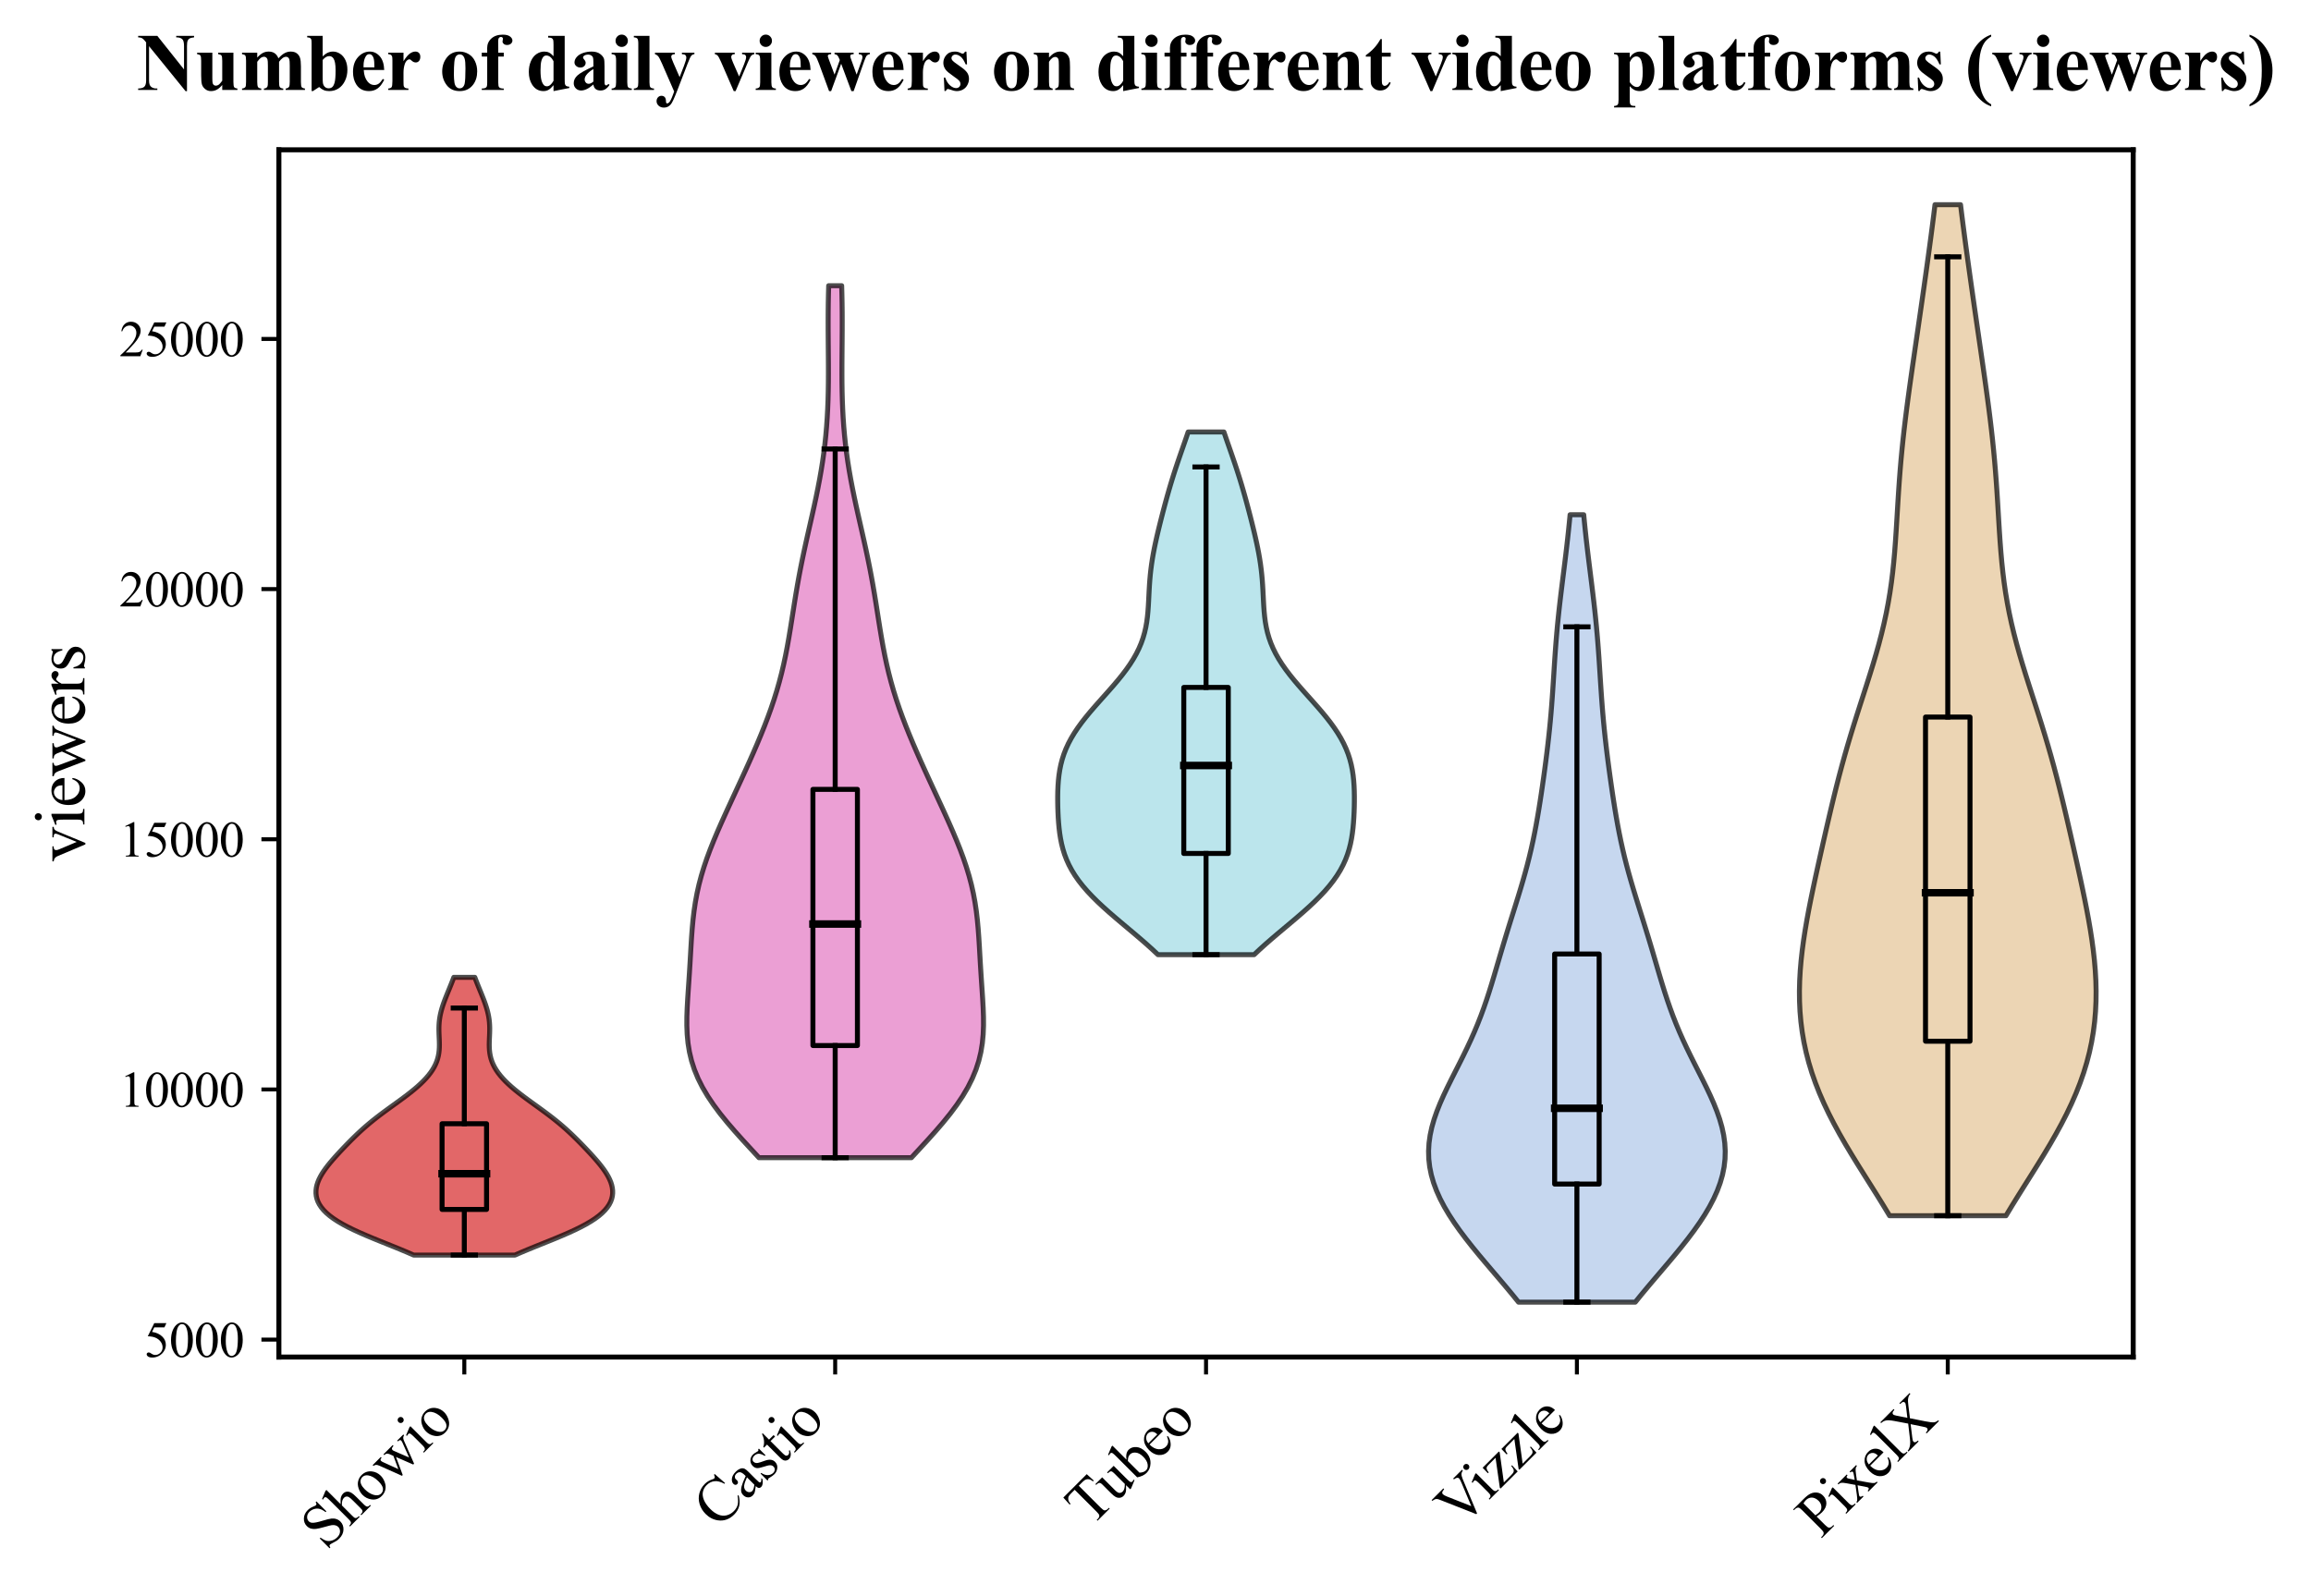 <?xml version="1.0" encoding="utf-8" standalone="no"?>
<!DOCTYPE svg PUBLIC "-//W3C//DTD SVG 1.1//EN"
  "http://www.w3.org/Graphics/SVG/1.1/DTD/svg11.dtd">
<svg xmlns:xlink="http://www.w3.org/1999/xlink" width="463.356pt" height="319.997pt" viewBox="0 0 463.356 319.997" xmlns="http://www.w3.org/2000/svg" version="1.1">
 <defs>
  <style type="text/css">*{stroke-linejoin: round; stroke-linecap: butt}</style>
 </defs>
 <g id="figure_1">
  <g id="patch_1">
   <path d="M 0 319.997 
L 463.356 319.997 
L 463.356 0 
L 0 0 
z
" style="fill: #ffffff"/>
  </g>
  <g id="axes_1">
   <g id="patch_2">
    <path d="M 55.916 272.158 
L 427.706 272.158 
L 427.706 30.045 
L 55.916 30.045 
z
" style="fill: #ffffff"/>
   </g>
   <g id="PolyCollection_1">
    <defs>
     <path id="m3ebb89ff29" d="M 103.251 -68.287 
L 82.939 -68.287 
L 81.648 -68.849 
L 80.304 -69.412 
L 78.925 -69.975 
L 77.527 -70.537 
L 76.129 -71.1 
L 74.749 -71.663 
L 73.406 -72.225 
L 72.115 -72.788 
L 70.891 -73.351 
L 69.747 -73.913 
L 68.691 -74.476 
L 67.732 -75.039 
L 66.871 -75.601 
L 66.112 -76.164 
L 65.453 -76.727 
L 64.893 -77.289 
L 64.427 -77.852 
L 64.051 -78.415 
L 63.76 -78.977 
L 63.55 -79.54 
L 63.415 -80.103 
L 63.352 -80.665 
L 63.355 -81.228 
L 63.422 -81.791 
L 63.549 -82.353 
L 63.731 -82.916 
L 63.965 -83.478 
L 64.248 -84.041 
L 64.575 -84.604 
L 64.941 -85.166 
L 65.343 -85.729 
L 65.775 -86.292 
L 66.233 -86.854 
L 66.713 -87.417 
L 67.209 -87.98 
L 67.72 -88.542 
L 68.241 -89.105 
L 68.772 -89.668 
L 69.311 -90.23 
L 69.859 -90.793 
L 70.416 -91.356 
L 70.985 -91.918 
L 71.568 -92.481 
L 72.167 -93.044 
L 72.786 -93.606 
L 73.427 -94.169 
L 74.091 -94.732 
L 74.78 -95.294 
L 75.492 -95.857 
L 76.226 -96.42 
L 76.979 -96.982 
L 77.746 -97.545 
L 78.522 -98.108 
L 79.302 -98.67 
L 80.078 -99.233 
L 80.843 -99.796 
L 81.592 -100.358 
L 82.316 -100.921 
L 83.012 -101.484 
L 83.672 -102.046 
L 84.294 -102.609 
L 84.872 -103.172 
L 85.405 -103.734 
L 85.89 -104.297 
L 86.325 -104.859 
L 86.71 -105.422 
L 87.043 -105.985 
L 87.326 -106.547 
L 87.56 -107.11 
L 87.746 -107.673 
L 87.888 -108.235 
L 87.989 -108.798 
L 88.054 -109.361 
L 88.088 -109.923 
L 88.098 -110.486 
L 88.089 -111.049 
L 88.069 -111.611 
L 88.044 -112.174 
L 88.021 -112.737 
L 88.006 -113.299 
L 88.005 -113.862 
L 88.022 -114.425 
L 88.061 -114.987 
L 88.123 -115.55 
L 88.21 -116.113 
L 88.323 -116.675 
L 88.459 -117.238 
L 88.617 -117.801 
L 88.795 -118.363 
L 88.99 -118.926 
L 89.199 -119.489 
L 89.417 -120.051 
L 89.643 -120.614 
L 89.872 -121.177 
L 90.103 -121.739 
L 90.332 -122.302 
L 90.558 -122.865 
L 90.778 -123.427 
L 90.992 -123.99 
L 95.198 -123.99 
L 95.198 -123.99 
L 95.412 -123.427 
L 95.632 -122.865 
L 95.858 -122.302 
L 96.087 -121.739 
L 96.317 -121.177 
L 96.547 -120.614 
L 96.772 -120.051 
L 96.991 -119.489 
L 97.2 -118.926 
L 97.394 -118.363 
L 97.573 -117.801 
L 97.731 -117.238 
L 97.867 -116.675 
L 97.979 -116.113 
L 98.067 -115.55 
L 98.129 -114.987 
L 98.168 -114.425 
L 98.185 -113.862 
L 98.184 -113.299 
L 98.169 -112.737 
L 98.146 -112.174 
L 98.121 -111.611 
L 98.101 -111.049 
L 98.092 -110.486 
L 98.102 -109.923 
L 98.136 -109.361 
L 98.201 -108.798 
L 98.302 -108.235 
L 98.443 -107.673 
L 98.63 -107.11 
L 98.863 -106.547 
L 99.146 -105.985 
L 99.48 -105.422 
L 99.864 -104.859 
L 100.3 -104.297 
L 100.784 -103.734 
L 101.317 -103.172 
L 101.896 -102.609 
L 102.518 -102.046 
L 103.178 -101.484 
L 103.874 -100.921 
L 104.598 -100.358 
L 105.347 -99.796 
L 106.112 -99.233 
L 106.888 -98.67 
L 107.667 -98.108 
L 108.444 -97.545 
L 109.211 -96.982 
L 109.964 -96.42 
L 110.698 -95.857 
L 111.41 -95.294 
L 112.099 -94.732 
L 112.763 -94.169 
L 113.404 -93.606 
L 114.023 -93.044 
L 114.622 -92.481 
L 115.205 -91.918 
L 115.774 -91.356 
L 116.331 -90.793 
L 116.879 -90.23 
L 117.418 -89.668 
L 117.949 -89.105 
L 118.47 -88.542 
L 118.981 -87.98 
L 119.477 -87.417 
L 119.957 -86.854 
L 120.415 -86.292 
L 120.847 -85.729 
L 121.248 -85.166 
L 121.615 -84.604 
L 121.942 -84.041 
L 122.224 -83.478 
L 122.459 -82.916 
L 122.641 -82.353 
L 122.767 -81.791 
L 122.834 -81.228 
L 122.838 -80.665 
L 122.775 -80.103 
L 122.64 -79.54 
L 122.43 -78.977 
L 122.139 -78.415 
L 121.763 -77.852 
L 121.297 -77.289 
L 120.736 -76.727 
L 120.078 -76.164 
L 119.319 -75.601 
L 118.458 -75.039 
L 117.498 -74.476 
L 116.443 -73.913 
L 115.299 -73.351 
L 114.075 -72.788 
L 112.784 -72.225 
L 111.441 -71.663 
L 110.061 -71.1 
L 108.663 -70.537 
L 107.265 -69.975 
L 105.886 -69.412 
L 104.542 -68.849 
L 103.251 -68.287 
z
" style="stroke: #000000; stroke-opacity: 0.7"/>
    </defs>
    <g clip-path="url(#p35f91fc7a1)">
     <use xlink:href="#m3ebb89ff29" x="0" y="319.997" style="fill: #d62728; fill-opacity: 0.7; stroke: #000000; stroke-opacity: 0.7"/>
    </g>
   </g>
   <g id="PolyCollection_2">
    <defs>
     <path id="m4101eb2e3b" d="M 182.734 -87.814 
L 152.172 -87.814 
L 150.541 -89.581 
L 148.919 -91.347 
L 147.335 -93.114 
L 145.815 -94.881 
L 144.384 -96.647 
L 143.066 -98.414 
L 141.88 -100.18 
L 140.839 -101.947 
L 139.954 -103.713 
L 139.227 -105.48 
L 138.656 -107.246 
L 138.234 -109.013 
L 137.947 -110.779 
L 137.779 -112.546 
L 137.71 -114.312 
L 137.717 -116.079 
L 137.78 -117.845 
L 137.879 -119.612 
L 137.995 -121.378 
L 138.115 -123.145 
L 138.232 -124.912 
L 138.341 -126.678 
L 138.443 -128.445 
L 138.544 -130.211 
L 138.654 -131.978 
L 138.785 -133.744 
L 138.947 -135.511 
L 139.155 -137.277 
L 139.419 -139.044 
L 139.746 -140.81 
L 140.141 -142.577 
L 140.607 -144.343 
L 141.142 -146.11 
L 141.74 -147.876 
L 142.396 -149.643 
L 143.1 -151.409 
L 143.844 -153.176 
L 144.618 -154.943 
L 145.414 -156.709 
L 146.224 -158.476 
L 147.041 -160.242 
L 147.86 -162.009 
L 148.675 -163.775 
L 149.484 -165.542 
L 150.281 -167.308 
L 151.062 -169.075 
L 151.825 -170.841 
L 152.563 -172.608 
L 153.273 -174.374 
L 153.949 -176.141 
L 154.588 -177.907 
L 155.184 -179.674 
L 155.737 -181.44 
L 156.243 -183.207 
L 156.704 -184.974 
L 157.121 -186.74 
L 157.499 -188.507 
L 157.842 -190.273 
L 158.157 -192.04 
L 158.452 -193.806 
L 158.733 -195.573 
L 159.011 -197.339 
L 159.29 -199.106 
L 159.578 -200.872 
L 159.88 -202.639 
L 160.199 -204.405 
L 160.537 -206.172 
L 160.894 -207.938 
L 161.268 -209.705 
L 161.655 -211.471 
L 162.053 -213.238 
L 162.454 -215.005 
L 162.854 -216.771 
L 163.247 -218.538 
L 163.626 -220.304 
L 163.987 -222.071 
L 164.326 -223.837 
L 164.637 -225.604 
L 164.919 -227.37 
L 165.17 -229.137 
L 165.389 -230.903 
L 165.575 -232.67 
L 165.729 -234.436 
L 165.853 -236.203 
L 165.949 -237.969 
L 166.018 -239.736 
L 166.064 -241.502 
L 166.09 -243.269 
L 166.099 -245.035 
L 166.096 -246.802 
L 166.085 -248.569 
L 166.07 -250.335 
L 166.056 -252.102 
L 166.045 -253.868 
L 166.043 -255.635 
L 166.05 -257.401 
L 166.07 -259.168 
L 166.103 -260.934 
L 166.15 -262.701 
L 168.756 -262.701 
L 168.756 -262.701 
L 168.803 -260.934 
L 168.836 -259.168 
L 168.856 -257.401 
L 168.863 -255.635 
L 168.86 -253.868 
L 168.85 -252.102 
L 168.835 -250.335 
L 168.821 -248.569 
L 168.81 -246.802 
L 168.807 -245.035 
L 168.816 -243.269 
L 168.842 -241.502 
L 168.888 -239.736 
L 168.957 -237.969 
L 169.052 -236.203 
L 169.176 -234.436 
L 169.331 -232.67 
L 169.517 -230.903 
L 169.736 -229.137 
L 169.987 -227.37 
L 170.269 -225.604 
L 170.58 -223.837 
L 170.919 -222.071 
L 171.28 -220.304 
L 171.659 -218.538 
L 172.052 -216.771 
L 172.452 -215.005 
L 172.853 -213.238 
L 173.251 -211.471 
L 173.638 -209.705 
L 174.012 -207.938 
L 174.369 -206.172 
L 174.707 -204.405 
L 175.026 -202.639 
L 175.328 -200.872 
L 175.616 -199.106 
L 175.895 -197.339 
L 176.172 -195.573 
L 176.454 -193.806 
L 176.749 -192.04 
L 177.064 -190.273 
L 177.407 -188.507 
L 177.784 -186.74 
L 178.202 -184.974 
L 178.663 -183.207 
L 179.169 -181.44 
L 179.722 -179.674 
L 180.318 -177.907 
L 180.957 -176.141 
L 181.633 -174.374 
L 182.343 -172.608 
L 183.081 -170.841 
L 183.844 -169.075 
L 184.625 -167.308 
L 185.422 -165.542 
L 186.23 -163.775 
L 187.046 -162.009 
L 187.865 -160.242 
L 188.682 -158.476 
L 189.492 -156.709 
L 190.288 -154.943 
L 191.062 -153.176 
L 191.806 -151.409 
L 192.51 -149.643 
L 193.166 -147.876 
L 193.764 -146.11 
L 194.299 -144.343 
L 194.765 -142.577 
L 195.16 -140.81 
L 195.487 -139.044 
L 195.751 -137.277 
L 195.958 -135.511 
L 196.121 -133.744 
L 196.252 -131.978 
L 196.362 -130.211 
L 196.463 -128.445 
L 196.565 -126.678 
L 196.674 -124.912 
L 196.79 -123.145 
L 196.911 -121.378 
L 197.027 -119.612 
L 197.126 -117.845 
L 197.189 -116.079 
L 197.196 -114.312 
L 197.127 -112.546 
L 196.959 -110.779 
L 196.672 -109.013 
L 196.25 -107.246 
L 195.679 -105.48 
L 194.952 -103.713 
L 194.067 -101.947 
L 193.026 -100.18 
L 191.84 -98.414 
L 190.522 -96.647 
L 189.091 -94.881 
L 187.571 -93.114 
L 185.987 -91.347 
L 184.365 -89.581 
L 182.734 -87.814 
z
" style="stroke: #000000; stroke-opacity: 0.7"/>
    </defs>
    <g clip-path="url(#p35f91fc7a1)">
     <use xlink:href="#m4101eb2e3b" x="0" y="319.997" style="fill: #e377c2; fill-opacity: 0.7; stroke: #000000; stroke-opacity: 0.7"/>
    </g>
   </g>
   <g id="PolyCollection_3">
    <defs>
     <path id="mc69f35fafa" d="M 251.455 -128.536 
L 232.167 -128.536 
L 231.04 -129.594 
L 229.863 -130.653 
L 228.646 -131.712 
L 227.401 -132.771 
L 226.141 -133.83 
L 224.879 -134.889 
L 223.63 -135.947 
L 222.406 -137.006 
L 221.222 -138.065 
L 220.089 -139.124 
L 219.021 -140.183 
L 218.025 -141.241 
L 217.109 -142.3 
L 216.279 -143.359 
L 215.538 -144.418 
L 214.886 -145.477 
L 214.322 -146.536 
L 213.842 -147.594 
L 213.44 -148.653 
L 213.111 -149.712 
L 212.844 -150.771 
L 212.633 -151.83 
L 212.468 -152.889 
L 212.341 -153.947 
L 212.245 -155.006 
L 212.173 -156.065 
L 212.122 -157.124 
L 212.087 -158.183 
L 212.069 -159.241 
L 212.068 -160.3 
L 212.087 -161.359 
L 212.133 -162.418 
L 212.209 -163.477 
L 212.324 -164.536 
L 212.485 -165.594 
L 212.7 -166.653 
L 212.975 -167.712 
L 213.317 -168.771 
L 213.73 -169.83 
L 214.218 -170.889 
L 214.781 -171.947 
L 215.418 -173.006 
L 216.125 -174.065 
L 216.897 -175.124 
L 217.726 -176.183 
L 218.602 -177.241 
L 219.514 -178.3 
L 220.45 -179.359 
L 221.396 -180.418 
L 222.339 -181.477 
L 223.265 -182.536 
L 224.162 -183.594 
L 225.017 -184.653 
L 225.82 -185.712 
L 226.562 -186.771 
L 227.235 -187.83 
L 227.835 -188.889 
L 228.36 -189.947 
L 228.808 -191.006 
L 229.183 -192.065 
L 229.489 -193.124 
L 229.731 -194.183 
L 229.918 -195.241 
L 230.058 -196.3 
L 230.161 -197.359 
L 230.238 -198.418 
L 230.297 -199.477 
L 230.35 -200.536 
L 230.404 -201.594 
L 230.466 -202.653 
L 230.543 -203.712 
L 230.638 -204.771 
L 230.756 -205.83 
L 230.896 -206.888 
L 231.059 -207.947 
L 231.243 -209.006 
L 231.447 -210.065 
L 231.668 -211.124 
L 231.903 -212.183 
L 232.149 -213.241 
L 232.405 -214.3 
L 232.668 -215.359 
L 232.937 -216.418 
L 233.212 -217.477 
L 233.492 -218.536 
L 233.779 -219.594 
L 234.073 -220.653 
L 234.375 -221.712 
L 234.686 -222.771 
L 235.008 -223.83 
L 235.34 -224.888 
L 235.682 -225.947 
L 236.034 -227.006 
L 236.394 -228.065 
L 236.759 -229.124 
L 237.128 -230.183 
L 237.498 -231.241 
L 237.865 -232.3 
L 238.225 -233.359 
L 245.397 -233.359 
L 245.397 -233.359 
L 245.757 -232.3 
L 246.124 -231.241 
L 246.493 -230.183 
L 246.863 -229.124 
L 247.228 -228.065 
L 247.588 -227.006 
L 247.94 -225.947 
L 248.282 -224.888 
L 248.614 -223.83 
L 248.936 -222.771 
L 249.247 -221.712 
L 249.549 -220.653 
L 249.843 -219.594 
L 250.13 -218.536 
L 250.41 -217.477 
L 250.685 -216.418 
L 250.954 -215.359 
L 251.217 -214.3 
L 251.473 -213.241 
L 251.719 -212.183 
L 251.954 -211.124 
L 252.175 -210.065 
L 252.379 -209.006 
L 252.563 -207.947 
L 252.726 -206.888 
L 252.866 -205.83 
L 252.983 -204.771 
L 253.079 -203.712 
L 253.156 -202.653 
L 253.218 -201.594 
L 253.272 -200.536 
L 253.325 -199.477 
L 253.384 -198.418 
L 253.461 -197.359 
L 253.564 -196.3 
L 253.704 -195.241 
L 253.891 -194.183 
L 254.133 -193.124 
L 254.438 -192.065 
L 254.813 -191.006 
L 255.262 -189.947 
L 255.787 -188.889 
L 256.387 -187.83 
L 257.06 -186.771 
L 257.802 -185.712 
L 258.605 -184.653 
L 259.46 -183.594 
L 260.357 -182.536 
L 261.283 -181.477 
L 262.226 -180.418 
L 263.172 -179.359 
L 264.108 -178.3 
L 265.02 -177.241 
L 265.896 -176.183 
L 266.725 -175.124 
L 267.497 -174.065 
L 268.204 -173.006 
L 268.841 -171.947 
L 269.404 -170.889 
L 269.892 -169.83 
L 270.305 -168.771 
L 270.647 -167.712 
L 270.922 -166.653 
L 271.137 -165.594 
L 271.298 -164.536 
L 271.413 -163.477 
L 271.489 -162.418 
L 271.534 -161.359 
L 271.554 -160.3 
L 271.553 -159.241 
L 271.535 -158.183 
L 271.5 -157.124 
L 271.448 -156.065 
L 271.377 -155.006 
L 271.281 -153.947 
L 271.154 -152.889 
L 270.989 -151.83 
L 270.778 -150.771 
L 270.511 -149.712 
L 270.181 -148.653 
L 269.78 -147.594 
L 269.3 -146.536 
L 268.736 -145.477 
L 268.084 -144.418 
L 267.343 -143.359 
L 266.513 -142.3 
L 265.597 -141.241 
L 264.601 -140.183 
L 263.532 -139.124 
L 262.4 -138.065 
L 261.216 -137.006 
L 259.992 -135.947 
L 258.742 -134.889 
L 257.48 -133.83 
L 256.22 -132.771 
L 254.976 -131.712 
L 253.759 -130.653 
L 252.582 -129.594 
L 251.455 -128.536 
z
" style="stroke: #000000; stroke-opacity: 0.7"/>
    </defs>
    <g clip-path="url(#p35f91fc7a1)">
     <use xlink:href="#mc69f35fafa" x="0" y="319.997" style="fill: #9edae5; fill-opacity: 0.7; stroke: #000000; stroke-opacity: 0.7"/>
    </g>
   </g>
   <g id="PolyCollection_4">
    <defs>
     <path id="m2d629d4e4e" d="M 327.872 -58.844 
L 304.466 -58.844 
L 303.171 -60.439 
L 301.842 -62.034 
L 300.491 -63.629 
L 299.132 -65.224 
L 297.777 -66.82 
L 296.441 -68.415 
L 295.138 -70.01 
L 293.882 -71.605 
L 292.685 -73.2 
L 291.56 -74.795 
L 290.521 -76.39 
L 289.579 -77.986 
L 288.744 -79.581 
L 288.026 -81.176 
L 287.435 -82.771 
L 286.975 -84.366 
L 286.653 -85.961 
L 286.47 -87.556 
L 286.426 -89.151 
L 286.518 -90.747 
L 286.741 -92.342 
L 287.086 -93.937 
L 287.543 -95.532 
L 288.098 -97.127 
L 288.736 -98.722 
L 289.441 -100.317 
L 290.197 -101.912 
L 290.986 -103.508 
L 291.792 -105.103 
L 292.601 -106.698 
L 293.398 -108.293 
L 294.172 -109.888 
L 294.916 -111.483 
L 295.622 -113.078 
L 296.288 -114.673 
L 296.913 -116.269 
L 297.499 -117.864 
L 298.05 -119.459 
L 298.571 -121.054 
L 299.068 -122.649 
L 299.548 -124.244 
L 300.019 -125.839 
L 300.487 -127.434 
L 300.956 -129.03 
L 301.431 -130.625 
L 301.913 -132.22 
L 302.403 -133.815 
L 302.899 -135.41 
L 303.4 -137.005 
L 303.9 -138.6 
L 304.395 -140.195 
L 304.881 -141.791 
L 305.351 -143.386 
L 305.802 -144.981 
L 306.231 -146.576 
L 306.634 -148.171 
L 307.011 -149.766 
L 307.363 -151.361 
L 307.689 -152.956 
L 307.993 -154.552 
L 308.278 -156.147 
L 308.546 -157.742 
L 308.8 -159.337 
L 309.043 -160.932 
L 309.276 -162.527 
L 309.502 -164.122 
L 309.72 -165.717 
L 309.931 -167.313 
L 310.132 -168.908 
L 310.324 -170.503 
L 310.505 -172.098 
L 310.674 -173.693 
L 310.829 -175.288 
L 310.972 -176.883 
L 311.103 -178.478 
L 311.222 -180.074 
L 311.333 -181.669 
L 311.438 -183.264 
L 311.54 -184.859 
L 311.642 -186.454 
L 311.747 -188.049 
L 311.86 -189.644 
L 311.981 -191.239 
L 312.114 -192.835 
L 312.258 -194.43 
L 312.416 -196.025 
L 312.585 -197.62 
L 312.765 -199.215 
L 312.953 -200.81 
L 313.148 -202.405 
L 313.347 -204 
L 313.547 -205.596 
L 313.746 -207.191 
L 313.941 -208.786 
L 314.13 -210.381 
L 314.311 -211.976 
L 314.484 -213.571 
L 314.647 -215.166 
L 314.8 -216.762 
L 317.538 -216.762 
L 317.538 -216.762 
L 317.691 -215.166 
L 317.854 -213.571 
L 318.026 -211.976 
L 318.208 -210.381 
L 318.397 -208.786 
L 318.592 -207.191 
L 318.791 -205.596 
L 318.991 -204 
L 319.19 -202.405 
L 319.385 -200.81 
L 319.573 -199.215 
L 319.753 -197.62 
L 319.922 -196.025 
L 320.079 -194.43 
L 320.224 -192.835 
L 320.357 -191.239 
L 320.478 -189.644 
L 320.591 -188.049 
L 320.696 -186.454 
L 320.798 -184.859 
L 320.9 -183.264 
L 321.005 -181.669 
L 321.116 -180.074 
L 321.235 -178.478 
L 321.366 -176.883 
L 321.509 -175.288 
L 321.664 -173.693 
L 321.833 -172.098 
L 322.014 -170.503 
L 322.206 -168.908 
L 322.407 -167.313 
L 322.618 -165.717 
L 322.836 -164.122 
L 323.062 -162.527 
L 323.295 -160.932 
L 323.538 -159.337 
L 323.792 -157.742 
L 324.06 -156.147 
L 324.344 -154.552 
L 324.649 -152.956 
L 324.975 -151.361 
L 325.327 -149.766 
L 325.704 -148.171 
L 326.107 -146.576 
L 326.536 -144.981 
L 326.987 -143.386 
L 327.457 -141.791 
L 327.943 -140.195 
L 328.438 -138.6 
L 328.938 -137.005 
L 329.439 -135.41 
L 329.935 -133.815 
L 330.425 -132.22 
L 330.907 -130.625 
L 331.382 -129.03 
L 331.851 -127.434 
L 332.319 -125.839 
L 332.789 -124.244 
L 333.27 -122.649 
L 333.767 -121.054 
L 334.288 -119.459 
L 334.839 -117.864 
L 335.425 -116.269 
L 336.05 -114.673 
L 336.716 -113.078 
L 337.422 -111.483 
L 338.166 -109.888 
L 338.94 -108.293 
L 339.737 -106.698 
L 340.546 -105.103 
L 341.352 -103.508 
L 342.141 -101.912 
L 342.897 -100.317 
L 343.602 -98.722 
L 344.24 -97.127 
L 344.795 -95.532 
L 345.252 -93.937 
L 345.597 -92.342 
L 345.82 -90.747 
L 345.912 -89.151 
L 345.868 -87.556 
L 345.685 -85.961 
L 345.363 -84.366 
L 344.903 -82.771 
L 344.312 -81.176 
L 343.594 -79.581 
L 342.759 -77.986 
L 341.817 -76.39 
L 340.778 -74.795 
L 339.653 -73.2 
L 338.456 -71.605 
L 337.2 -70.01 
L 335.897 -68.415 
L 334.561 -66.82 
L 333.206 -65.224 
L 331.846 -63.629 
L 330.495 -62.034 
L 329.166 -60.439 
L 327.872 -58.844 
z
" style="stroke: #000000; stroke-opacity: 0.7"/>
    </defs>
    <g clip-path="url(#p35f91fc7a1)">
     <use xlink:href="#m2d629d4e4e" x="0" y="319.997" style="fill: #aec7e8; fill-opacity: 0.7; stroke: #000000; stroke-opacity: 0.7"/>
    </g>
   </g>
   <g id="PolyCollection_5">
    <defs>
     <path id="ma612bc6ffe" d="M 402.192 -76.174 
L 378.862 -76.174 
L 377.624 -78.222 
L 376.356 -80.271 
L 375.07 -82.319 
L 373.779 -84.367 
L 372.498 -86.415 
L 371.239 -88.463 
L 370.015 -90.512 
L 368.838 -92.56 
L 367.72 -94.608 
L 366.669 -96.656 
L 365.694 -98.704 
L 364.801 -100.753 
L 363.995 -102.801 
L 363.279 -104.849 
L 362.656 -106.897 
L 362.126 -108.945 
L 361.687 -110.994 
L 361.339 -113.042 
L 361.078 -115.09 
L 360.901 -117.138 
L 360.805 -119.187 
L 360.784 -121.235 
L 360.833 -123.283 
L 360.948 -125.331 
L 361.122 -127.379 
L 361.35 -129.428 
L 361.625 -131.476 
L 361.941 -133.524 
L 362.293 -135.572 
L 362.674 -137.62 
L 363.079 -139.669 
L 363.502 -141.717 
L 363.938 -143.765 
L 364.385 -145.813 
L 364.839 -147.862 
L 365.298 -149.91 
L 365.761 -151.958 
L 366.23 -154.006 
L 366.704 -156.054 
L 367.187 -158.103 
L 367.681 -160.151 
L 368.188 -162.199 
L 368.713 -164.247 
L 369.257 -166.295 
L 369.822 -168.344 
L 370.409 -170.392 
L 371.017 -172.44 
L 371.645 -174.488 
L 372.289 -176.536 
L 372.944 -178.585 
L 373.605 -180.633 
L 374.264 -182.681 
L 374.913 -184.729 
L 375.545 -186.778 
L 376.151 -188.826 
L 376.724 -190.874 
L 377.258 -192.922 
L 377.748 -194.97 
L 378.191 -197.019 
L 378.584 -199.067 
L 378.928 -201.115 
L 379.226 -203.163 
L 379.479 -205.211 
L 379.694 -207.26 
L 379.877 -209.308 
L 380.034 -211.356 
L 380.172 -213.404 
L 380.299 -215.453 
L 380.422 -217.501 
L 380.546 -219.549 
L 380.677 -221.597 
L 380.82 -223.645 
L 380.977 -225.694 
L 381.151 -227.742 
L 381.344 -229.79 
L 381.554 -231.838 
L 381.782 -233.886 
L 382.026 -235.935 
L 382.283 -237.983 
L 382.553 -240.031 
L 382.832 -242.079 
L 383.118 -244.128 
L 383.41 -246.176 
L 383.705 -248.224 
L 384.002 -250.272 
L 384.3 -252.32 
L 384.598 -254.369 
L 384.895 -256.417 
L 385.19 -258.465 
L 385.484 -260.513 
L 385.776 -262.561 
L 386.065 -264.61 
L 386.351 -266.658 
L 386.633 -268.706 
L 386.912 -270.754 
L 387.185 -272.802 
L 387.452 -274.851 
L 387.713 -276.899 
L 387.965 -278.947 
L 393.089 -278.947 
L 393.089 -278.947 
L 393.341 -276.899 
L 393.602 -274.851 
L 393.869 -272.802 
L 394.142 -270.754 
L 394.42 -268.706 
L 394.703 -266.658 
L 394.989 -264.61 
L 395.278 -262.561 
L 395.57 -260.513 
L 395.863 -258.465 
L 396.159 -256.417 
L 396.456 -254.369 
L 396.754 -252.32 
L 397.051 -250.272 
L 397.349 -248.224 
L 397.644 -246.176 
L 397.935 -244.128 
L 398.222 -242.079 
L 398.501 -240.031 
L 398.77 -237.983 
L 399.028 -235.935 
L 399.272 -233.886 
L 399.5 -231.838 
L 399.71 -229.79 
L 399.902 -227.742 
L 400.077 -225.694 
L 400.234 -223.645 
L 400.377 -221.597 
L 400.508 -219.549 
L 400.632 -217.501 
L 400.755 -215.453 
L 400.882 -213.404 
L 401.02 -211.356 
L 401.177 -209.308 
L 401.359 -207.26 
L 401.575 -205.211 
L 401.828 -203.163 
L 402.125 -201.115 
L 402.47 -199.067 
L 402.863 -197.019 
L 403.306 -194.97 
L 403.796 -192.922 
L 404.33 -190.874 
L 404.903 -188.826 
L 405.509 -186.778 
L 406.141 -184.729 
L 406.79 -182.681 
L 407.449 -180.633 
L 408.11 -178.585 
L 408.765 -176.536 
L 409.409 -174.488 
L 410.037 -172.44 
L 410.645 -170.392 
L 411.232 -168.344 
L 411.797 -166.295 
L 412.341 -164.247 
L 412.865 -162.199 
L 413.373 -160.151 
L 413.867 -158.103 
L 414.35 -156.054 
L 414.824 -154.006 
L 415.293 -151.958 
L 415.756 -149.91 
L 416.215 -147.862 
L 416.669 -145.813 
L 417.116 -143.765 
L 417.552 -141.717 
L 417.975 -139.669 
L 418.38 -137.62 
L 418.761 -135.572 
L 419.113 -133.524 
L 419.429 -131.476 
L 419.704 -129.428 
L 419.932 -127.379 
L 420.106 -125.331 
L 420.221 -123.283 
L 420.27 -121.235 
L 420.249 -119.187 
L 420.152 -117.138 
L 419.976 -115.09 
L 419.715 -113.042 
L 419.367 -110.994 
L 418.928 -108.945 
L 418.398 -106.897 
L 417.775 -104.849 
L 417.059 -102.801 
L 416.253 -100.753 
L 415.36 -98.704 
L 414.385 -96.656 
L 413.334 -94.608 
L 412.215 -92.56 
L 411.039 -90.512 
L 409.815 -88.463 
L 408.556 -86.415 
L 407.274 -84.367 
L 405.984 -82.319 
L 404.698 -80.271 
L 403.43 -78.222 
L 402.192 -76.174 
z
" style="stroke: #000000; stroke-opacity: 0.7"/>
    </defs>
    <g clip-path="url(#p35f91fc7a1)">
     <use xlink:href="#ma612bc6ffe" x="0" y="319.997" style="fill: #e5c494; fill-opacity: 0.7; stroke: #000000; stroke-opacity: 0.7"/>
    </g>
   </g>
   <g id="matplotlib.axis_1">
    <g id="xtick_1">
     <g id="line2d_1">
      <defs>
       <path id="m8a3e007158" d="M 0 0 
L 0 3.5 
" style="stroke: #000000; stroke-width: 0.8"/>
      </defs>
      <g>
       <use xlink:href="#m8a3e007158" x="93.095" y="272.158" style="stroke: #000000; stroke-width: 0.8"/>
      </g>
     </g>
     <g id="text_1">
      <!-- Showio -->
      <g transform="translate(65.348 310.982) rotate(-45) scale(0.12 -0.12)">
       <defs>
        <path id="TimesNewRomanPSMT-53" d="M 2934 4334 
L 2934 2869 
L 2819 2869 
Q 2763 3291 2617 3541 
Q 2472 3791 2203 3937 
Q 1934 4084 1647 4084 
Q 1322 4084 1109 3886 
Q 897 3688 897 3434 
Q 897 3241 1031 3081 
Q 1225 2847 1953 2456 
Q 2547 2138 2764 1967 
Q 2981 1797 3098 1565 
Q 3216 1334 3216 1081 
Q 3216 600 2842 251 
Q 2469 -97 1881 -97 
Q 1697 -97 1534 -69 
Q 1438 -53 1133 45 
Q 828 144 747 144 
Q 669 144 623 97 
Q 578 50 556 -97 
L 441 -97 
L 441 1356 
L 556 1356 
Q 638 900 775 673 
Q 913 447 1195 297 
Q 1478 147 1816 147 
Q 2206 147 2432 353 
Q 2659 559 2659 841 
Q 2659 997 2573 1156 
Q 2488 1316 2306 1453 
Q 2184 1547 1640 1851 
Q 1097 2156 867 2337 
Q 638 2519 519 2737 
Q 400 2956 400 3219 
Q 400 3675 750 4004 
Q 1100 4334 1641 4334 
Q 1978 4334 2356 4169 
Q 2531 4091 2603 4091 
Q 2684 4091 2736 4139 
Q 2788 4188 2819 4334 
L 2934 4334 
z
" transform="scale(0.016)"/>
        <path id="TimesNewRomanPSMT-68" d="M 1041 4444 
L 1041 2350 
Q 1388 2731 1591 2839 
Q 1794 2947 1997 2947 
Q 2241 2947 2416 2812 
Q 2591 2678 2675 2391 
Q 2734 2191 2734 1659 
L 2734 647 
Q 2734 375 2778 275 
Q 2809 200 2884 156 
Q 2959 113 3159 113 
L 3159 0 
L 1753 0 
L 1753 113 
L 1819 113 
Q 2019 113 2097 173 
Q 2175 234 2206 353 
Q 2216 403 2216 647 
L 2216 1659 
Q 2216 2128 2167 2275 
Q 2119 2422 2012 2495 
Q 1906 2569 1756 2569 
Q 1603 2569 1437 2487 
Q 1272 2406 1041 2159 
L 1041 647 
Q 1041 353 1073 281 
Q 1106 209 1195 161 
Q 1284 113 1503 113 
L 1503 0 
L 84 0 
L 84 113 
Q 275 113 384 172 
Q 447 203 484 290 
Q 522 378 522 647 
L 522 3238 
Q 522 3728 498 3840 
Q 475 3953 426 3993 
Q 378 4034 297 4034 
Q 231 4034 84 3984 
L 41 4094 
L 897 4444 
L 1041 4444 
z
" transform="scale(0.016)"/>
        <path id="TimesNewRomanPSMT-6f" d="M 1600 2947 
Q 2250 2947 2644 2453 
Q 2978 2031 2978 1484 
Q 2978 1100 2793 706 
Q 2609 313 2286 112 
Q 1963 -88 1566 -88 
Q 919 -88 538 428 
Q 216 863 216 1403 
Q 216 1797 411 2186 
Q 606 2575 925 2761 
Q 1244 2947 1600 2947 
z
M 1503 2744 
Q 1338 2744 1170 2645 
Q 1003 2547 900 2300 
Q 797 2053 797 1666 
Q 797 1041 1045 587 
Q 1294 134 1700 134 
Q 2003 134 2200 384 
Q 2397 634 2397 1244 
Q 2397 2006 2069 2444 
Q 1847 2744 1503 2744 
z
" transform="scale(0.016)"/>
        <path id="TimesNewRomanPSMT-77" d="M 41 2863 
L 1241 2863 
L 1241 2747 
Q 1075 2734 1023 2687 
Q 972 2641 972 2553 
Q 972 2456 1025 2319 
L 1638 672 
L 2253 2013 
L 2091 2434 
Q 2016 2622 1894 2694 
Q 1825 2738 1638 2747 
L 1638 2863 
L 3000 2863 
L 3000 2747 
Q 2775 2738 2681 2666 
Q 2619 2616 2619 2506 
Q 2619 2444 2644 2378 
L 3294 734 
L 3897 2319 
Q 3959 2488 3959 2588 
Q 3959 2647 3898 2694 
Q 3838 2741 3659 2747 
L 3659 2863 
L 4563 2863 
L 4563 2747 
Q 4291 2706 4163 2378 
L 3206 -88 
L 3078 -88 
L 2363 1741 
L 1528 -88 
L 1413 -88 
L 494 2319 
Q 403 2547 315 2626 
Q 228 2706 41 2747 
L 41 2863 
z
" transform="scale(0.016)"/>
        <path id="TimesNewRomanPSMT-69" d="M 928 4444 
Q 1059 4444 1151 4351 
Q 1244 4259 1244 4128 
Q 1244 3997 1151 3903 
Q 1059 3809 928 3809 
Q 797 3809 703 3903 
Q 609 3997 609 4128 
Q 609 4259 701 4351 
Q 794 4444 928 4444 
z
M 1188 2947 
L 1188 647 
Q 1188 378 1227 289 
Q 1266 200 1342 156 
Q 1419 113 1622 113 
L 1622 0 
L 231 0 
L 231 113 
Q 441 113 512 153 
Q 584 194 626 287 
Q 669 381 669 647 
L 669 1750 
Q 669 2216 641 2353 
Q 619 2453 572 2492 
Q 525 2531 444 2531 
Q 356 2531 231 2484 
L 188 2597 
L 1050 2947 
L 1188 2947 
z
" transform="scale(0.016)"/>
       </defs>
       <use xlink:href="#TimesNewRomanPSMT-53"/>
       <use xlink:href="#TimesNewRomanPSMT-68" x="55.615"/>
       <use xlink:href="#TimesNewRomanPSMT-6f" x="105.615"/>
       <use xlink:href="#TimesNewRomanPSMT-77" x="155.615"/>
       <use xlink:href="#TimesNewRomanPSMT-69" x="227.832"/>
       <use xlink:href="#TimesNewRomanPSMT-6f" x="255.615"/>
      </g>
     </g>
    </g>
    <g id="xtick_2">
     <g id="line2d_2">
      <g>
       <use xlink:href="#m8a3e007158" x="167.453" y="272.158" style="stroke: #000000; stroke-width: 0.8"/>
      </g>
     </g>
     <g id="text_2">
      <!-- Castio -->
      <g transform="translate(143.951 306.737) rotate(-45) scale(0.12 -0.12)">
       <defs>
        <path id="TimesNewRomanPSMT-43" d="M 3853 4334 
L 3950 2894 
L 3853 2894 
Q 3659 3541 3300 3825 
Q 2941 4109 2438 4109 
Q 2016 4109 1675 3895 
Q 1334 3681 1139 3212 
Q 944 2744 944 2047 
Q 944 1472 1128 1050 
Q 1313 628 1683 403 
Q 2053 178 2528 178 
Q 2941 178 3256 354 
Q 3572 531 3950 1056 
L 4047 994 
Q 3728 428 3303 165 
Q 2878 -97 2294 -97 
Q 1241 -97 663 684 
Q 231 1266 231 2053 
Q 231 2688 515 3219 
Q 800 3750 1298 4042 
Q 1797 4334 2388 4334 
Q 2847 4334 3294 4109 
Q 3425 4041 3481 4041 
Q 3566 4041 3628 4100 
Q 3709 4184 3744 4334 
L 3853 4334 
z
" transform="scale(0.016)"/>
        <path id="TimesNewRomanPSMT-61" d="M 1822 413 
Q 1381 72 1269 19 
Q 1100 -59 909 -59 
Q 613 -59 420 144 
Q 228 347 228 678 
Q 228 888 322 1041 
Q 450 1253 767 1440 
Q 1084 1628 1822 1897 
L 1822 2009 
Q 1822 2438 1686 2597 
Q 1550 2756 1291 2756 
Q 1094 2756 978 2650 
Q 859 2544 859 2406 
L 866 2225 
Q 866 2081 792 2003 
Q 719 1925 600 1925 
Q 484 1925 411 2006 
Q 338 2088 338 2228 
Q 338 2497 613 2722 
Q 888 2947 1384 2947 
Q 1766 2947 2009 2819 
Q 2194 2722 2281 2516 
Q 2338 2381 2338 1966 
L 2338 994 
Q 2338 584 2353 492 
Q 2369 400 2405 369 
Q 2441 338 2488 338 
Q 2538 338 2575 359 
Q 2641 400 2828 588 
L 2828 413 
Q 2478 -56 2159 -56 
Q 2006 -56 1915 50 
Q 1825 156 1822 413 
z
M 1822 616 
L 1822 1706 
Q 1350 1519 1213 1441 
Q 966 1303 859 1153 
Q 753 1003 753 825 
Q 753 600 887 451 
Q 1022 303 1197 303 
Q 1434 303 1822 616 
z
" transform="scale(0.016)"/>
        <path id="TimesNewRomanPSMT-73" d="M 2050 2947 
L 2050 1972 
L 1947 1972 
Q 1828 2431 1642 2597 
Q 1456 2763 1169 2763 
Q 950 2763 815 2647 
Q 681 2531 681 2391 
Q 681 2216 781 2091 
Q 878 1963 1175 1819 
L 1631 1597 
Q 2266 1288 2266 781 
Q 2266 391 1970 151 
Q 1675 -88 1309 -88 
Q 1047 -88 709 6 
Q 606 38 541 38 
Q 469 38 428 -44 
L 325 -44 
L 325 978 
L 428 978 
Q 516 541 762 319 
Q 1009 97 1316 97 
Q 1531 97 1667 223 
Q 1803 350 1803 528 
Q 1803 744 1651 891 
Q 1500 1038 1047 1263 
Q 594 1488 453 1669 
Q 313 1847 313 2119 
Q 313 2472 555 2709 
Q 797 2947 1181 2947 
Q 1350 2947 1591 2875 
Q 1750 2828 1803 2828 
Q 1853 2828 1881 2850 
Q 1909 2872 1947 2947 
L 2050 2947 
z
" transform="scale(0.016)"/>
        <path id="TimesNewRomanPSMT-74" d="M 1031 3803 
L 1031 2863 
L 1700 2863 
L 1700 2644 
L 1031 2644 
L 1031 788 
Q 1031 509 1111 412 
Q 1191 316 1316 316 
Q 1419 316 1516 380 
Q 1613 444 1666 569 
L 1788 569 
Q 1678 263 1478 108 
Q 1278 -47 1066 -47 
Q 922 -47 784 33 
Q 647 113 581 261 
Q 516 409 516 719 
L 516 2644 
L 63 2644 
L 63 2747 
Q 234 2816 414 2980 
Q 594 3144 734 3369 
Q 806 3488 934 3803 
L 1031 3803 
z
" transform="scale(0.016)"/>
       </defs>
       <use xlink:href="#TimesNewRomanPSMT-43"/>
       <use xlink:href="#TimesNewRomanPSMT-61" x="66.699"/>
       <use xlink:href="#TimesNewRomanPSMT-73" x="111.084"/>
       <use xlink:href="#TimesNewRomanPSMT-74" x="150"/>
       <use xlink:href="#TimesNewRomanPSMT-69" x="177.783"/>
       <use xlink:href="#TimesNewRomanPSMT-6f" x="205.566"/>
      </g>
     </g>
    </g>
    <g id="xtick_3">
     <g id="line2d_3">
      <g>
       <use xlink:href="#m8a3e007158" x="241.811" y="272.158" style="stroke: #000000; stroke-width: 0.8"/>
      </g>
     </g>
     <g id="text_3">
      <!-- Tubeo -->
      <g transform="translate(218.616 306.431) rotate(-45) scale(0.12 -0.12)">
       <defs>
        <path id="TimesNewRomanPSMT-54" d="M 3703 4238 
L 3750 3244 
L 3631 3244 
Q 3597 3506 3538 3619 
Q 3441 3800 3280 3886 
Q 3119 3972 2856 3972 
L 2259 3972 
L 2259 734 
Q 2259 344 2344 247 
Q 2463 116 2709 116 
L 2856 116 
L 2856 0 
L 1059 0 
L 1059 116 
L 1209 116 
Q 1478 116 1591 278 
Q 1659 378 1659 734 
L 1659 3972 
L 1150 3972 
Q 853 3972 728 3928 
Q 566 3869 450 3700 
Q 334 3531 313 3244 
L 194 3244 
L 244 4238 
L 3703 4238 
z
" transform="scale(0.016)"/>
        <path id="TimesNewRomanPSMT-75" d="M 2709 2863 
L 2709 1128 
Q 2709 631 2732 520 
Q 2756 409 2807 365 
Q 2859 322 2928 322 
Q 3025 322 3147 375 
L 3191 266 
L 2334 -88 
L 2194 -88 
L 2194 519 
Q 1825 119 1631 15 
Q 1438 -88 1222 -88 
Q 981 -88 804 51 
Q 628 191 559 409 
Q 491 628 491 1028 
L 491 2306 
Q 491 2509 447 2587 
Q 403 2666 317 2708 
Q 231 2750 6 2747 
L 6 2863 
L 1009 2863 
L 1009 947 
Q 1009 547 1148 422 
Q 1288 297 1484 297 
Q 1619 297 1789 381 
Q 1959 466 2194 703 
L 2194 2325 
Q 2194 2569 2105 2655 
Q 2016 2741 1734 2747 
L 1734 2863 
L 2709 2863 
z
" transform="scale(0.016)"/>
        <path id="TimesNewRomanPSMT-62" d="M 984 2369 
Q 1400 2947 1881 2947 
Q 2322 2947 2650 2570 
Q 2978 2194 2978 1541 
Q 2978 778 2472 313 
Q 2038 -88 1503 -88 
Q 1253 -88 995 3 
Q 738 94 469 275 
L 469 3241 
Q 469 3728 445 3840 
Q 422 3953 372 3993 
Q 322 4034 247 4034 
Q 159 4034 28 3984 
L -16 4094 
L 844 4444 
L 984 4444 
L 984 2369 
z
M 984 2169 
L 984 456 
Q 1144 300 1314 220 
Q 1484 141 1663 141 
Q 1947 141 2192 453 
Q 2438 766 2438 1363 
Q 2438 1913 2192 2208 
Q 1947 2503 1634 2503 
Q 1469 2503 1303 2419 
Q 1178 2356 984 2169 
z
" transform="scale(0.016)"/>
        <path id="TimesNewRomanPSMT-65" d="M 681 1784 
Q 678 1147 991 784 
Q 1303 422 1725 422 
Q 2006 422 2214 576 
Q 2422 731 2563 1106 
L 2659 1044 
Q 2594 616 2278 264 
Q 1963 -88 1488 -88 
Q 972 -88 605 314 
Q 238 716 238 1394 
Q 238 2128 614 2539 
Q 991 2950 1559 2950 
Q 2041 2950 2350 2633 
Q 2659 2316 2659 1784 
L 681 1784 
z
M 681 1966 
L 2006 1966 
Q 1991 2241 1941 2353 
Q 1863 2528 1708 2628 
Q 1553 2728 1384 2728 
Q 1125 2728 920 2526 
Q 716 2325 681 1966 
z
" transform="scale(0.016)"/>
       </defs>
       <use xlink:href="#TimesNewRomanPSMT-54"/>
       <use xlink:href="#TimesNewRomanPSMT-75" x="57.584"/>
       <use xlink:href="#TimesNewRomanPSMT-62" x="107.584"/>
       <use xlink:href="#TimesNewRomanPSMT-65" x="157.584"/>
       <use xlink:href="#TimesNewRomanPSMT-6f" x="201.969"/>
      </g>
     </g>
    </g>
    <g id="xtick_4">
     <g id="line2d_4">
      <g>
       <use xlink:href="#m8a3e007158" x="316.169" y="272.158" style="stroke: #000000; stroke-width: 0.8"/>
      </g>
     </g>
     <g id="text_4">
      <!-- Vizzle -->
      <g transform="translate(292.72 306.684) rotate(-45) scale(0.12 -0.12)">
       <defs>
        <path id="TimesNewRomanPSMT-56" d="M 4544 4238 
L 4544 4122 
Q 4319 4081 4203 3978 
Q 4038 3825 3909 3509 
L 2431 -97 
L 2316 -97 
L 728 3556 
Q 606 3838 556 3900 
Q 478 3997 364 4051 
Q 250 4106 56 4122 
L 56 4238 
L 1788 4238 
L 1788 4122 
Q 1494 4094 1406 4022 
Q 1319 3950 1319 3838 
Q 1319 3681 1463 3350 
L 2541 866 
L 3541 3319 
Q 3688 3681 3688 3822 
Q 3688 3913 3597 3995 
Q 3506 4078 3291 4113 
Q 3275 4116 3238 4122 
L 3238 4238 
L 4544 4238 
z
" transform="scale(0.016)"/>
        <path id="TimesNewRomanPSMT-7a" d="M 2688 878 
L 2653 0 
L 128 0 
L 128 113 
L 2028 2644 
L 1091 2644 
Q 788 2644 694 2605 
Q 600 2566 541 2456 
Q 456 2300 444 2069 
L 319 2069 
L 338 2863 
L 2738 2863 
L 2738 2747 
L 819 209 
L 1863 209 
Q 2191 209 2308 264 
Q 2425 319 2497 456 
Q 2547 556 2581 878 
L 2688 878 
z
" transform="scale(0.016)"/>
        <path id="TimesNewRomanPSMT-6c" d="M 1184 4444 
L 1184 647 
Q 1184 378 1223 290 
Q 1263 203 1344 158 
Q 1425 113 1647 113 
L 1647 0 
L 244 0 
L 244 113 
Q 441 113 512 153 
Q 584 194 625 287 
Q 666 381 666 647 
L 666 3247 
Q 666 3731 644 3842 
Q 622 3953 573 3993 
Q 525 4034 450 4034 
Q 369 4034 244 3984 
L 191 4094 
L 1044 4444 
L 1184 4444 
z
" transform="scale(0.016)"/>
       </defs>
       <use xlink:href="#TimesNewRomanPSMT-56"/>
       <use xlink:href="#TimesNewRomanPSMT-69" x="66.217"/>
       <use xlink:href="#TimesNewRomanPSMT-7a" x="94"/>
       <use xlink:href="#TimesNewRomanPSMT-7a" x="138.385"/>
       <use xlink:href="#TimesNewRomanPSMT-6c" x="182.77"/>
       <use xlink:href="#TimesNewRomanPSMT-65" x="210.553"/>
      </g>
     </g>
    </g>
    <g id="xtick_5">
     <g id="line2d_5">
      <g>
       <use xlink:href="#m8a3e007158" x="390.527" y="272.158" style="stroke: #000000; stroke-width: 0.8"/>
      </g>
     </g>
     <g id="text_5">
      <!-- PixelX -->
      <g transform="translate(365.141 308.621) rotate(-45) scale(0.12 -0.12)">
       <defs>
        <path id="TimesNewRomanPSMT-50" d="M 1313 1984 
L 1313 750 
Q 1313 350 1400 253 
Q 1519 116 1759 116 
L 1922 116 
L 1922 0 
L 106 0 
L 106 116 
L 266 116 
Q 534 116 650 291 
Q 713 388 713 750 
L 713 3488 
Q 713 3888 628 3984 
Q 506 4122 266 4122 
L 106 4122 
L 106 4238 
L 1659 4238 
Q 2228 4238 2556 4120 
Q 2884 4003 3109 3725 
Q 3334 3447 3334 3066 
Q 3334 2547 2992 2222 
Q 2650 1897 2025 1897 
Q 1872 1897 1694 1919 
Q 1516 1941 1313 1984 
z
M 1313 2163 
Q 1478 2131 1606 2115 
Q 1734 2100 1825 2100 
Q 2150 2100 2386 2351 
Q 2622 2603 2622 3003 
Q 2622 3278 2509 3514 
Q 2397 3750 2190 3867 
Q 1984 3984 1722 3984 
Q 1563 3984 1313 3925 
L 1313 2163 
z
" transform="scale(0.016)"/>
        <path id="TimesNewRomanPSMT-78" d="M 84 2863 
L 1431 2863 
L 1431 2747 
Q 1303 2747 1251 2703 
Q 1200 2659 1200 2588 
Q 1200 2513 1309 2356 
Q 1344 2306 1413 2200 
L 1616 1875 
L 1850 2200 
Q 2075 2509 2075 2591 
Q 2075 2656 2022 2701 
Q 1969 2747 1850 2747 
L 1850 2863 
L 2819 2863 
L 2819 2747 
Q 2666 2738 2553 2663 
Q 2400 2556 2134 2200 
L 1744 1678 
L 2456 653 
Q 2719 275 2831 198 
Q 2944 122 3122 113 
L 3122 0 
L 1772 0 
L 1772 113 
Q 1913 113 1991 175 
Q 2050 219 2050 291 
Q 2050 363 1850 653 
L 1431 1266 
L 972 653 
Q 759 369 759 316 
Q 759 241 829 180 
Q 900 119 1041 113 
L 1041 0 
L 106 0 
L 106 113 
Q 219 128 303 191 
Q 422 281 703 653 
L 1303 1450 
L 759 2238 
Q 528 2575 401 2661 
Q 275 2747 84 2747 
L 84 2863 
z
" transform="scale(0.016)"/>
        <path id="TimesNewRomanPSMT-58" d="M 2613 2347 
L 3522 991 
Q 3900 428 4083 279 
Q 4266 131 4547 116 
L 4547 0 
L 2728 0 
L 2728 116 
Q 2909 119 2997 153 
Q 3063 181 3105 239 
Q 3147 297 3147 356 
Q 3147 428 3119 500 
Q 3097 553 2947 775 
L 2228 1863 
L 1341 725 
Q 1200 544 1172 483 
Q 1144 422 1144 356 
Q 1144 256 1228 190 
Q 1313 125 1550 116 
L 1550 0 
L 47 0 
L 47 116 
Q 206 131 322 181 
Q 516 263 691 400 
Q 866 538 1091 822 
L 2091 2084 
L 1256 3306 
Q 916 3803 678 3958 
Q 441 4113 131 4122 
L 131 4238 
L 2091 4238 
L 2091 4122 
Q 1841 4113 1748 4041 
Q 1656 3969 1656 3881 
Q 1656 3766 1806 3544 
L 2456 2572 
L 3209 3525 
Q 3341 3694 3370 3756 
Q 3400 3819 3400 3884 
Q 3400 3950 3363 4000 
Q 3316 4066 3244 4092 
Q 3172 4119 2947 4122 
L 2947 4238 
L 4450 4238 
L 4450 4122 
Q 4272 4113 4159 4066 
Q 3991 3994 3850 3872 
Q 3709 3750 3453 3422 
L 2613 2347 
z
" transform="scale(0.016)"/>
       </defs>
       <use xlink:href="#TimesNewRomanPSMT-50"/>
       <use xlink:href="#TimesNewRomanPSMT-69" x="55.615"/>
       <use xlink:href="#TimesNewRomanPSMT-78" x="83.398"/>
       <use xlink:href="#TimesNewRomanPSMT-65" x="133.398"/>
       <use xlink:href="#TimesNewRomanPSMT-6c" x="177.783"/>
       <use xlink:href="#TimesNewRomanPSMT-58" x="205.566"/>
      </g>
     </g>
    </g>
   </g>
   <g id="matplotlib.axis_2">
    <g id="ytick_1">
     <g id="line2d_6">
      <defs>
       <path id="mf8e673287f" d="M 0 0 
L -3.5 0 
" style="stroke: #000000; stroke-width: 0.8"/>
      </defs>
      <g>
       <use xlink:href="#mf8e673287f" x="55.916" y="268.669" style="stroke: #000000; stroke-width: 0.8"/>
      </g>
     </g>
     <g id="text_6">
      <!-- 5000 -->
      <g transform="translate(28.916 272.141) scale(0.1 -0.1)">
       <defs>
        <path id="TimesNewRomanPSMT-35" d="M 2778 4238 
L 2534 3706 
L 1259 3706 
L 981 3138 
Q 1809 3016 2294 2522 
Q 2709 2097 2709 1522 
Q 2709 1188 2573 903 
Q 2438 619 2231 419 
Q 2025 219 1772 97 
Q 1413 -75 1034 -75 
Q 653 -75 479 54 
Q 306 184 306 341 
Q 306 428 378 495 
Q 450 563 559 563 
Q 641 563 702 538 
Q 763 513 909 409 
Q 1144 247 1384 247 
Q 1750 247 2026 523 
Q 2303 800 2303 1197 
Q 2303 1581 2056 1914 
Q 1809 2247 1375 2428 
Q 1034 2569 447 2591 
L 1259 4238 
L 2778 4238 
z
" transform="scale(0.016)"/>
        <path id="TimesNewRomanPSMT-30" d="M 231 2094 
Q 231 2819 450 3342 
Q 669 3866 1031 4122 
Q 1313 4325 1613 4325 
Q 2100 4325 2488 3828 
Q 2972 3213 2972 2159 
Q 2972 1422 2759 906 
Q 2547 391 2217 158 
Q 1888 -75 1581 -75 
Q 975 -75 572 641 
Q 231 1244 231 2094 
z
M 844 2016 
Q 844 1141 1059 588 
Q 1238 122 1591 122 
Q 1759 122 1940 273 
Q 2122 425 2216 781 
Q 2359 1319 2359 2297 
Q 2359 3022 2209 3506 
Q 2097 3866 1919 4016 
Q 1791 4119 1609 4119 
Q 1397 4119 1231 3928 
Q 1006 3669 925 3112 
Q 844 2556 844 2016 
z
" transform="scale(0.016)"/>
       </defs>
       <use xlink:href="#TimesNewRomanPSMT-35"/>
       <use xlink:href="#TimesNewRomanPSMT-30" x="50"/>
       <use xlink:href="#TimesNewRomanPSMT-30" x="100"/>
       <use xlink:href="#TimesNewRomanPSMT-30" x="150"/>
      </g>
     </g>
    </g>
    <g id="ytick_2">
     <g id="line2d_7">
      <g>
       <use xlink:href="#mf8e673287f" x="55.916" y="218.495" style="stroke: #000000; stroke-width: 0.8"/>
      </g>
     </g>
     <g id="text_7">
      <!-- 10000 -->
      <g transform="translate(23.916 221.967) scale(0.1 -0.1)">
       <defs>
        <path id="TimesNewRomanPSMT-31" d="M 750 3822 
L 1781 4325 
L 1884 4325 
L 1884 747 
Q 1884 391 1914 303 
Q 1944 216 2037 169 
Q 2131 122 2419 116 
L 2419 0 
L 825 0 
L 825 116 
Q 1125 122 1212 167 
Q 1300 213 1334 289 
Q 1369 366 1369 747 
L 1369 3034 
Q 1369 3497 1338 3628 
Q 1316 3728 1258 3775 
Q 1200 3822 1119 3822 
Q 1003 3822 797 3725 
L 750 3822 
z
" transform="scale(0.016)"/>
       </defs>
       <use xlink:href="#TimesNewRomanPSMT-31"/>
       <use xlink:href="#TimesNewRomanPSMT-30" x="50"/>
       <use xlink:href="#TimesNewRomanPSMT-30" x="100"/>
       <use xlink:href="#TimesNewRomanPSMT-30" x="150"/>
       <use xlink:href="#TimesNewRomanPSMT-30" x="200"/>
      </g>
     </g>
    </g>
    <g id="ytick_3">
     <g id="line2d_8">
      <g>
       <use xlink:href="#mf8e673287f" x="55.916" y="168.321" style="stroke: #000000; stroke-width: 0.8"/>
      </g>
     </g>
     <g id="text_8">
      <!-- 15000 -->
      <g transform="translate(23.916 171.793) scale(0.1 -0.1)">
       <use xlink:href="#TimesNewRomanPSMT-31"/>
       <use xlink:href="#TimesNewRomanPSMT-35" x="50"/>
       <use xlink:href="#TimesNewRomanPSMT-30" x="100"/>
       <use xlink:href="#TimesNewRomanPSMT-30" x="150"/>
       <use xlink:href="#TimesNewRomanPSMT-30" x="200"/>
      </g>
     </g>
    </g>
    <g id="ytick_4">
     <g id="line2d_9">
      <g>
       <use xlink:href="#mf8e673287f" x="55.916" y="118.147" style="stroke: #000000; stroke-width: 0.8"/>
      </g>
     </g>
     <g id="text_9">
      <!-- 20000 -->
      <g transform="translate(23.916 121.619) scale(0.1 -0.1)">
       <defs>
        <path id="TimesNewRomanPSMT-32" d="M 2934 816 
L 2638 0 
L 138 0 
L 138 116 
Q 1241 1122 1691 1759 
Q 2141 2397 2141 2925 
Q 2141 3328 1894 3587 
Q 1647 3847 1303 3847 
Q 991 3847 742 3664 
Q 494 3481 375 3128 
L 259 3128 
Q 338 3706 661 4015 
Q 984 4325 1469 4325 
Q 1984 4325 2329 3994 
Q 2675 3663 2675 3213 
Q 2675 2891 2525 2569 
Q 2294 2063 1775 1497 
Q 997 647 803 472 
L 1909 472 
Q 2247 472 2383 497 
Q 2519 522 2628 598 
Q 2738 675 2819 816 
L 2934 816 
z
" transform="scale(0.016)"/>
       </defs>
       <use xlink:href="#TimesNewRomanPSMT-32"/>
       <use xlink:href="#TimesNewRomanPSMT-30" x="50"/>
       <use xlink:href="#TimesNewRomanPSMT-30" x="100"/>
       <use xlink:href="#TimesNewRomanPSMT-30" x="150"/>
       <use xlink:href="#TimesNewRomanPSMT-30" x="200"/>
      </g>
     </g>
    </g>
    <g id="ytick_5">
     <g id="line2d_10">
      <g>
       <use xlink:href="#mf8e673287f" x="55.916" y="67.974" style="stroke: #000000; stroke-width: 0.8"/>
      </g>
     </g>
     <g id="text_10">
      <!-- 25000 -->
      <g transform="translate(23.916 71.445) scale(0.1 -0.1)">
       <use xlink:href="#TimesNewRomanPSMT-32"/>
       <use xlink:href="#TimesNewRomanPSMT-35" x="50"/>
       <use xlink:href="#TimesNewRomanPSMT-30" x="100"/>
       <use xlink:href="#TimesNewRomanPSMT-30" x="150"/>
       <use xlink:href="#TimesNewRomanPSMT-30" x="200"/>
      </g>
     </g>
    </g>
    <g id="text_11">
     <!-- viewers -->
     <g transform="translate(16.921 172.872) rotate(-90) scale(0.14 -0.14)">
      <defs>
       <path id="TimesNewRomanPSMT-76" d="M 53 2863 
L 1400 2863 
L 1400 2747 
L 1313 2747 
Q 1191 2747 1127 2687 
Q 1063 2628 1063 2528 
Q 1063 2419 1128 2269 
L 1794 688 
L 2463 2328 
Q 2534 2503 2534 2594 
Q 2534 2638 2509 2666 
Q 2475 2713 2422 2730 
Q 2369 2747 2206 2747 
L 2206 2863 
L 3141 2863 
L 3141 2747 
Q 2978 2734 2916 2681 
Q 2806 2588 2719 2369 
L 1703 -88 
L 1575 -88 
L 553 2328 
Q 484 2497 421 2570 
Q 359 2644 263 2694 
Q 209 2722 53 2747 
L 53 2863 
z
" transform="scale(0.016)"/>
       <path id="TimesNewRomanPSMT-72" d="M 1038 2947 
L 1038 2303 
Q 1397 2947 1775 2947 
Q 1947 2947 2059 2842 
Q 2172 2738 2172 2600 
Q 2172 2478 2090 2393 
Q 2009 2309 1897 2309 
Q 1788 2309 1652 2417 
Q 1516 2525 1450 2525 
Q 1394 2525 1328 2463 
Q 1188 2334 1038 2041 
L 1038 669 
Q 1038 431 1097 309 
Q 1138 225 1241 169 
Q 1344 113 1538 113 
L 1538 0 
L 72 0 
L 72 113 
Q 291 113 397 181 
Q 475 231 506 341 
Q 522 394 522 644 
L 522 1753 
Q 522 2253 501 2348 
Q 481 2444 426 2487 
Q 372 2531 291 2531 
Q 194 2531 72 2484 
L 41 2597 
L 906 2947 
L 1038 2947 
z
" transform="scale(0.016)"/>
      </defs>
      <use xlink:href="#TimesNewRomanPSMT-76"/>
      <use xlink:href="#TimesNewRomanPSMT-69" x="50"/>
      <use xlink:href="#TimesNewRomanPSMT-65" x="77.783"/>
      <use xlink:href="#TimesNewRomanPSMT-77" x="122.168"/>
      <use xlink:href="#TimesNewRomanPSMT-65" x="194.385"/>
      <use xlink:href="#TimesNewRomanPSMT-72" x="238.77"/>
      <use xlink:href="#TimesNewRomanPSMT-73" x="272.07"/>
     </g>
    </g>
   </g>
   <g id="patch_3">
    <path d="M 88.633 242.559 
L 97.556 242.559 
L 97.556 225.372 
L 88.633 225.372 
L 88.633 242.559 
L 88.633 242.559 
z
" clip-path="url(#p35f91fc7a1)" style="fill: none; stroke: #000000; stroke-linejoin: miter"/>
   </g>
   <g id="line2d_11">
    <path d="M 93.095 242.559 
L 93.095 251.711 
" clip-path="url(#p35f91fc7a1)" style="fill: none; stroke: #000000; stroke-linecap: square"/>
   </g>
   <g id="line2d_12">
    <path d="M 93.095 225.372 
L 93.095 202.159 
" clip-path="url(#p35f91fc7a1)" style="fill: none; stroke: #000000; stroke-linecap: square"/>
   </g>
   <g id="line2d_13">
    <path d="M 90.864 251.711 
L 95.326 251.711 
" clip-path="url(#p35f91fc7a1)" style="fill: none; stroke: #000000; stroke-linecap: square"/>
   </g>
   <g id="line2d_14">
    <path d="M 90.864 202.159 
L 95.326 202.159 
" clip-path="url(#p35f91fc7a1)" style="fill: none; stroke: #000000; stroke-linecap: square"/>
   </g>
   <g id="patch_4">
    <path d="M 162.991 209.685 
L 171.914 209.685 
L 171.914 158.314 
L 162.991 158.314 
L 162.991 209.685 
L 162.991 209.685 
z
" clip-path="url(#p35f91fc7a1)" style="fill: none; stroke: #000000; stroke-linejoin: miter"/>
   </g>
   <g id="line2d_15">
    <path d="M 167.453 209.685 
L 167.453 232.183 
" clip-path="url(#p35f91fc7a1)" style="fill: none; stroke: #000000; stroke-linecap: square"/>
   </g>
   <g id="line2d_16">
    <path d="M 167.453 158.314 
L 167.453 90.04 
" clip-path="url(#p35f91fc7a1)" style="fill: none; stroke: #000000; stroke-linecap: square"/>
   </g>
   <g id="line2d_17">
    <path d="M 165.222 232.183 
L 169.684 232.183 
" clip-path="url(#p35f91fc7a1)" style="fill: none; stroke: #000000; stroke-linecap: square"/>
   </g>
   <g id="line2d_18">
    <path d="M 165.222 90.04 
L 169.684 90.04 
" clip-path="url(#p35f91fc7a1)" style="fill: none; stroke: #000000; stroke-linecap: square"/>
   </g>
   <g id="patch_5">
    <path d="M 237.349 171.169 
L 246.272 171.169 
L 246.272 137.868 
L 237.349 137.868 
L 237.349 171.169 
L 237.349 171.169 
z
" clip-path="url(#p35f91fc7a1)" style="fill: none; stroke: #000000; stroke-linejoin: miter"/>
   </g>
   <g id="line2d_19">
    <path d="M 241.811 171.169 
L 241.811 191.462 
" clip-path="url(#p35f91fc7a1)" style="fill: none; stroke: #000000; stroke-linecap: square"/>
   </g>
   <g id="line2d_20">
    <path d="M 241.811 137.868 
L 241.811 93.653 
" clip-path="url(#p35f91fc7a1)" style="fill: none; stroke: #000000; stroke-linecap: square"/>
   </g>
   <g id="line2d_21">
    <path d="M 239.58 191.462 
L 244.042 191.462 
" clip-path="url(#p35f91fc7a1)" style="fill: none; stroke: #000000; stroke-linecap: square"/>
   </g>
   <g id="line2d_22">
    <path d="M 239.58 93.653 
L 244.042 93.653 
" clip-path="url(#p35f91fc7a1)" style="fill: none; stroke: #000000; stroke-linecap: square"/>
   </g>
   <g id="patch_6">
    <path d="M 311.707 237.469 
L 320.63 237.469 
L 320.63 191.326 
L 311.707 191.326 
L 311.707 237.469 
L 311.707 237.469 
z
" clip-path="url(#p35f91fc7a1)" style="fill: none; stroke: #000000; stroke-linejoin: miter"/>
   </g>
   <g id="line2d_23">
    <path d="M 316.169 237.469 
L 316.169 261.153 
" clip-path="url(#p35f91fc7a1)" style="fill: none; stroke: #000000; stroke-linecap: square"/>
   </g>
   <g id="line2d_24">
    <path d="M 316.169 191.326 
L 316.169 125.714 
" clip-path="url(#p35f91fc7a1)" style="fill: none; stroke: #000000; stroke-linecap: square"/>
   </g>
   <g id="line2d_25">
    <path d="M 313.938 261.153 
L 318.4 261.153 
" clip-path="url(#p35f91fc7a1)" style="fill: none; stroke: #000000; stroke-linecap: square"/>
   </g>
   <g id="line2d_26">
    <path d="M 313.938 125.714 
L 318.4 125.714 
" clip-path="url(#p35f91fc7a1)" style="fill: none; stroke: #000000; stroke-linecap: square"/>
   </g>
   <g id="patch_7">
    <path d="M 386.065 208.819 
L 394.988 208.819 
L 394.988 143.811 
L 386.065 143.811 
L 386.065 208.819 
L 386.065 208.819 
z
" clip-path="url(#p35f91fc7a1)" style="fill: none; stroke: #000000; stroke-linejoin: miter"/>
   </g>
   <g id="line2d_27">
    <path d="M 390.527 208.819 
L 390.527 243.823 
" clip-path="url(#p35f91fc7a1)" style="fill: none; stroke: #000000; stroke-linecap: square"/>
   </g>
   <g id="line2d_28">
    <path d="M 390.527 143.811 
L 390.527 51.506 
" clip-path="url(#p35f91fc7a1)" style="fill: none; stroke: #000000; stroke-linecap: square"/>
   </g>
   <g id="line2d_29">
    <path d="M 388.296 243.823 
L 392.758 243.823 
" clip-path="url(#p35f91fc7a1)" style="fill: none; stroke: #000000; stroke-linecap: square"/>
   </g>
   <g id="line2d_30">
    <path d="M 388.296 51.506 
L 392.758 51.506 
" clip-path="url(#p35f91fc7a1)" style="fill: none; stroke: #000000; stroke-linecap: square"/>
   </g>
   <g id="line2d_31">
    <path d="M 88.633 235.399 
L 97.556 235.399 
" clip-path="url(#p35f91fc7a1)" style="fill: none; stroke: #000000; stroke-width: 1.5; stroke-linecap: square"/>
   </g>
   <g id="line2d_32">
    <path d="M 162.991 185.32 
L 171.914 185.32 
" clip-path="url(#p35f91fc7a1)" style="fill: none; stroke: #000000; stroke-width: 1.5; stroke-linecap: square"/>
   </g>
   <g id="line2d_33">
    <path d="M 237.349 153.525 
L 246.272 153.525 
" clip-path="url(#p35f91fc7a1)" style="fill: none; stroke: #000000; stroke-width: 1.5; stroke-linecap: square"/>
   </g>
   <g id="line2d_34">
    <path d="M 311.707 222.273 
L 320.63 222.273 
" clip-path="url(#p35f91fc7a1)" style="fill: none; stroke: #000000; stroke-width: 1.5; stroke-linecap: square"/>
   </g>
   <g id="line2d_35">
    <path d="M 386.065 179.044 
L 394.988 179.044 
" clip-path="url(#p35f91fc7a1)" style="fill: none; stroke: #000000; stroke-width: 1.5; stroke-linecap: square"/>
   </g>
   <g id="patch_8">
    <path d="M 55.916 272.158 
L 55.916 30.045 
" style="fill: none; stroke: #000000; stroke-linejoin: miter; stroke-linecap: square"/>
   </g>
   <g id="patch_9">
    <path d="M 427.706 272.158 
L 427.706 30.045 
" style="fill: none; stroke: #000000; stroke-linejoin: miter; stroke-linecap: square"/>
   </g>
   <g id="patch_10">
    <path d="M 55.916 272.158 
L 427.706 272.158 
" style="fill: none; stroke: #000000; stroke-linejoin: miter; stroke-linecap: square"/>
   </g>
   <g id="patch_11">
    <path d="M 55.916 30.045 
L 427.706 30.045 
" style="fill: none; stroke: #000000; stroke-linejoin: miter; stroke-linecap: square"/>
   </g>
   <g id="text_12">
    <!-- Number of daily viewers on different video platforms (viewers) -->
    <g transform="translate(27.466 18.045) scale(0.16 -0.16)">
     <defs>
      <path id="TimesNewRomanPS-BoldMT-4e" d="M 1594 4238 
L 3684 1609 
L 3684 3431 
Q 3684 3813 3575 3947 
Q 3425 4128 3072 4122 
L 3072 4238 
L 4472 4238 
L 4472 4122 
Q 4203 4088 4111 4033 
Q 4019 3978 3967 3854 
Q 3916 3731 3916 3431 
L 3916 -97 
L 3809 -97 
L 944 3431 
L 944 738 
Q 944 372 1111 244 
Q 1278 116 1494 116 
L 1594 116 
L 1594 0 
L 91 0 
L 91 116 
Q 441 119 578 259 
Q 716 400 716 738 
L 716 3728 
L 625 3841 
Q 491 4009 387 4062 
Q 284 4116 91 4122 
L 91 4238 
L 1594 4238 
z
" transform="scale(0.016)"/>
      <path id="TimesNewRomanPS-BoldMT-75" d="M 3038 2922 
L 3038 634 
Q 3038 300 3100 217 
Q 3163 134 3353 113 
L 3353 0 
L 2163 0 
L 2163 391 
Q 1953 141 1743 26 
Q 1534 -88 1275 -88 
Q 1028 -88 836 64 
Q 644 216 578 419 
Q 513 622 513 1128 
L 513 2288 
Q 513 2619 452 2700 
Q 391 2781 197 2806 
L 197 2922 
L 1388 2922 
L 1388 925 
Q 1388 613 1417 522 
Q 1447 431 1511 384 
Q 1575 338 1659 338 
Q 1772 338 1863 397 
Q 1988 478 2163 725 
L 2163 2288 
Q 2163 2619 2102 2700 
Q 2041 2781 1847 2806 
L 1847 2922 
L 3038 2922 
z
" transform="scale(0.016)"/>
      <path id="TimesNewRomanPS-BoldMT-6d" d="M 1428 2922 
L 1428 2538 
Q 1669 2800 1873 2904 
Q 2078 3009 2322 3009 
Q 2603 3009 2793 2878 
Q 2984 2747 3088 2478 
Q 3338 2759 3567 2884 
Q 3797 3009 4047 3009 
Q 4350 3009 4529 2870 
Q 4709 2731 4779 2517 
Q 4850 2303 4850 1834 
L 4850 638 
Q 4850 300 4911 219 
Q 4972 138 5166 113 
L 5166 0 
L 3656 0 
L 3656 113 
Q 3834 128 3919 250 
Q 3975 334 3975 638 
L 3975 1894 
Q 3975 2284 3944 2390 
Q 3913 2497 3845 2548 
Q 3778 2600 3688 2600 
Q 3553 2600 3415 2501 
Q 3278 2403 3138 2206 
L 3138 638 
Q 3138 322 3191 241 
Q 3263 125 3466 113 
L 3466 0 
L 1953 0 
L 1953 113 
Q 2075 119 2145 173 
Q 2216 228 2239 304 
Q 2263 381 2263 638 
L 2263 1894 
Q 2263 2291 2231 2391 
Q 2200 2491 2126 2547 
Q 2053 2603 1969 2603 
Q 1844 2603 1741 2538 
Q 1594 2441 1428 2206 
L 1428 638 
Q 1428 328 1489 229 
Q 1550 131 1744 113 
L 1744 0 
L 238 0 
L 238 113 
Q 422 131 500 231 
Q 553 300 553 638 
L 553 2288 
Q 553 2619 492 2700 
Q 431 2781 238 2806 
L 238 2922 
L 1428 2922 
z
" transform="scale(0.016)"/>
      <path id="TimesNewRomanPS-BoldMT-62" d="M 1347 4238 
L 1347 2628 
Q 1716 3009 2153 3009 
Q 2453 3009 2718 2832 
Q 2984 2656 3134 2331 
Q 3284 2006 3284 1581 
Q 3284 1103 3093 712 
Q 2903 322 2584 117 
Q 2266 -88 1856 -88 
Q 1619 -88 1434 -12 
Q 1250 63 1072 231 
L 588 -84 
L 481 -84 
L 481 3631 
Q 481 3884 459 3944 
Q 428 4031 361 4073 
Q 294 4116 134 4122 
L 134 4238 
L 1347 4238 
z
M 1347 2350 
L 1347 1050 
Q 1347 653 1366 544 
Q 1397 359 1515 245 
Q 1634 131 1819 131 
Q 1978 131 2092 222 
Q 2206 313 2282 581 
Q 2359 850 2359 1550 
Q 2359 2222 2191 2472 
Q 2069 2653 1863 2653 
Q 1594 2653 1347 2350 
z
" transform="scale(0.016)"/>
      <path id="TimesNewRomanPS-BoldMT-65" d="M 2691 1566 
L 1088 1566 
Q 1116 984 1397 647 
Q 1613 388 1916 388 
Q 2103 388 2256 492 
Q 2409 597 2584 869 
L 2691 800 
Q 2453 316 2165 114 
Q 1878 -88 1500 -88 
Q 850 -88 516 413 
Q 247 816 247 1413 
Q 247 2144 642 2576 
Q 1038 3009 1569 3009 
Q 2013 3009 2339 2645 
Q 2666 2281 2691 1566 
z
M 1922 1775 
Q 1922 2278 1867 2465 
Q 1813 2653 1697 2750 
Q 1631 2806 1522 2806 
Q 1359 2806 1256 2647 
Q 1072 2369 1072 1884 
L 1072 1775 
L 1922 1775 
z
" transform="scale(0.016)"/>
      <path id="TimesNewRomanPS-BoldMT-72" d="M 1428 2922 
L 1428 2259 
Q 1719 2713 1937 2861 
Q 2156 3009 2359 3009 
Q 2534 3009 2639 2901 
Q 2744 2794 2744 2597 
Q 2744 2388 2642 2272 
Q 2541 2156 2397 2156 
Q 2231 2156 2109 2262 
Q 1988 2369 1966 2381 
Q 1934 2400 1894 2400 
Q 1803 2400 1722 2331 
Q 1594 2225 1528 2028 
Q 1428 1725 1428 1359 
L 1428 688 
L 1431 513 
Q 1431 334 1453 284 
Q 1491 200 1564 161 
Q 1638 122 1813 113 
L 1813 0 
L 234 0 
L 234 113 
Q 425 128 492 217 
Q 559 306 559 688 
L 559 2303 
Q 559 2553 534 2622 
Q 503 2709 443 2750 
Q 384 2791 234 2806 
L 234 2922 
L 1428 2922 
z
" transform="scale(0.016)"/>
      <path id="TimesNewRomanPS-BoldMT-20" transform="scale(0.016)"/>
      <path id="TimesNewRomanPS-BoldMT-6f" d="M 1594 3009 
Q 1975 3009 2303 2812 
Q 2631 2616 2801 2253 
Q 2972 1891 2972 1459 
Q 2972 838 2656 419 
Q 2275 -88 1603 -88 
Q 944 -88 587 375 
Q 231 838 231 1447 
Q 231 2075 595 2542 
Q 959 3009 1594 3009 
z
M 1606 2788 
Q 1447 2788 1333 2667 
Q 1219 2547 1183 2192 
Q 1147 1838 1147 1206 
Q 1147 872 1191 581 
Q 1225 359 1337 243 
Q 1450 128 1594 128 
Q 1734 128 1828 206 
Q 1950 313 1991 503 
Q 2053 800 2053 1703 
Q 2053 2234 1993 2432 
Q 1934 2631 1819 2722 
Q 1738 2788 1606 2788 
z
" transform="scale(0.016)"/>
      <path id="TimesNewRomanPS-BoldMT-66" d="M 1497 2616 
L 1497 588 
Q 1497 294 1559 219 
Q 1659 103 1928 113 
L 1928 0 
L 206 0 
L 206 113 
Q 403 116 486 158 
Q 569 200 600 275 
Q 631 350 631 588 
L 631 2616 
L 206 2616 
L 206 2922 
L 631 2922 
L 631 3138 
L 628 3284 
Q 628 3734 958 4034 
Q 1288 4334 1850 4334 
Q 2234 4334 2420 4190 
Q 2606 4047 2606 3872 
Q 2606 3731 2490 3628 
Q 2375 3525 2184 3525 
Q 2022 3525 1926 3609 
Q 1831 3694 1831 3797 
Q 1831 3825 1850 3913 
Q 1863 3966 1863 4013 
Q 1863 4078 1825 4109 
Q 1775 4156 1703 4156 
Q 1613 4156 1552 4081 
Q 1491 4006 1491 3841 
L 1497 3294 
L 1497 2922 
L 1928 2922 
L 1928 2616 
L 1497 2616 
z
" transform="scale(0.016)"/>
      <path id="TimesNewRomanPS-BoldMT-64" d="M 3056 4238 
L 3056 875 
Q 3056 534 3075 472 
Q 3100 369 3170 319 
Q 3241 269 3416 256 
L 3416 153 
L 2181 -88 
L 2181 375 
Q 1959 106 1786 9 
Q 1613 -88 1394 -88 
Q 834 -88 509 413 
Q 247 819 247 1409 
Q 247 1881 409 2254 
Q 572 2628 855 2818 
Q 1138 3009 1463 3009 
Q 1672 3009 1834 2928 
Q 1997 2847 2181 2644 
L 2181 3525 
Q 2181 3859 2153 3928 
Q 2116 4019 2041 4062 
Q 1966 4106 1759 4106 
L 1759 4238 
L 3056 4238 
z
M 2181 2256 
Q 1950 2700 1616 2700 
Q 1500 2700 1425 2638 
Q 1309 2541 1236 2297 
Q 1163 2053 1163 1550 
Q 1163 997 1244 731 
Q 1325 466 1466 347 
Q 1538 288 1663 288 
Q 1938 288 2181 719 
L 2181 2256 
z
" transform="scale(0.016)"/>
      <path id="TimesNewRomanPS-BoldMT-61" d="M 1828 431 
Q 1294 -41 869 -41 
Q 619 -41 453 123 
Q 288 288 288 534 
Q 288 869 575 1136 
Q 863 1403 1828 1847 
L 1828 2141 
Q 1828 2472 1792 2558 
Q 1756 2644 1656 2708 
Q 1556 2772 1431 2772 
Q 1228 2772 1097 2681 
Q 1016 2625 1016 2550 
Q 1016 2484 1103 2388 
Q 1222 2253 1222 2128 
Q 1222 1975 1108 1867 
Q 994 1759 809 1759 
Q 613 1759 480 1878 
Q 347 1997 347 2156 
Q 347 2381 525 2586 
Q 703 2791 1022 2900 
Q 1341 3009 1684 3009 
Q 2100 3009 2342 2832 
Q 2584 2656 2656 2450 
Q 2700 2319 2700 1847 
L 2700 713 
Q 2700 513 2715 461 
Q 2731 409 2762 384 
Q 2794 359 2834 359 
Q 2916 359 3000 475 
L 3094 400 
Q 2938 169 2770 64 
Q 2603 -41 2391 -41 
Q 2141 -41 2000 76 
Q 1859 194 1828 431 
z
M 1828 659 
L 1828 1638 
Q 1450 1416 1266 1163 
Q 1144 994 1144 822 
Q 1144 678 1247 569 
Q 1325 484 1466 484 
Q 1622 484 1828 659 
z
" transform="scale(0.016)"/>
      <path id="TimesNewRomanPS-BoldMT-69" d="M 919 4338 
Q 1122 4338 1262 4195 
Q 1403 4053 1403 3853 
Q 1403 3653 1261 3512 
Q 1119 3372 919 3372 
Q 719 3372 578 3512 
Q 438 3653 438 3853 
Q 438 4053 578 4195 
Q 719 4338 919 4338 
z
M 1356 2922 
L 1356 606 
Q 1356 297 1428 211 
Q 1500 125 1709 113 
L 1709 0 
L 131 0 
L 131 113 
Q 325 119 419 225 
Q 481 297 481 606 
L 481 2313 
Q 481 2622 409 2708 
Q 338 2794 131 2806 
L 131 2922 
L 1356 2922 
z
" transform="scale(0.016)"/>
      <path id="TimesNewRomanPS-BoldMT-6c" d="M 1359 4238 
L 1359 606 
Q 1359 297 1431 211 
Q 1503 125 1713 113 
L 1713 0 
L 134 0 
L 134 113 
Q 328 119 422 225 
Q 484 297 484 606 
L 484 3631 
Q 484 3938 412 4023 
Q 341 4109 134 4122 
L 134 4238 
L 1359 4238 
z
" transform="scale(0.016)"/>
      <path id="TimesNewRomanPS-BoldMT-79" d="M 1556 -119 
L 613 2047 
Q 400 2538 298 2650 
Q 197 2763 53 2806 
L 53 2922 
L 1606 2922 
L 1606 2806 
Q 1453 2800 1390 2747 
Q 1328 2694 1328 2619 
Q 1328 2500 1484 2150 
L 1984 1006 
L 2325 1891 
Q 2509 2363 2509 2547 
Q 2509 2663 2432 2731 
Q 2356 2800 2163 2806 
L 2163 2922 
L 3141 2922 
L 3141 2806 
Q 2997 2791 2906 2695 
Q 2816 2600 2603 2047 
L 1769 -119 
Q 1453 -931 1300 -1119 
Q 1084 -1381 759 -1381 
Q 500 -1381 339 -1232 
Q 178 -1084 178 -875 
Q 178 -694 289 -575 
Q 400 -456 563 -456 
Q 719 -456 814 -556 
Q 909 -656 913 -866 
Q 916 -984 941 -1019 
Q 966 -1053 1013 -1053 
Q 1088 -1053 1172 -963 
Q 1297 -831 1466 -363 
L 1556 -119 
z
" transform="scale(0.016)"/>
      <path id="TimesNewRomanPS-BoldMT-76" d="M 1534 -88 
L 550 2178 
Q 372 2588 272 2697 
Q 200 2778 59 2806 
L 59 2922 
L 1613 2922 
L 1613 2806 
Q 1466 2806 1413 2753 
Q 1338 2684 1338 2591 
Q 1338 2475 1475 2156 
L 1956 1059 
L 2341 2006 
Q 2506 2413 2506 2581 
Q 2506 2678 2436 2739 
Q 2366 2800 2188 2806 
L 2188 2922 
L 3144 2922 
L 3144 2806 
Q 3006 2788 2918 2703 
Q 2831 2619 2656 2206 
L 1681 -88 
L 1534 -88 
z
" transform="scale(0.016)"/>
      <path id="TimesNewRomanPS-BoldMT-77" d="M 3113 -88 
L 2313 2056 
L 1528 -88 
L 1366 -88 
L 588 2031 
Q 413 2516 291 2663 
Q 213 2763 53 2806 
L 53 2922 
L 1528 2922 
L 1528 2806 
Q 1378 2806 1322 2762 
Q 1266 2719 1266 2663 
Q 1266 2609 1366 2344 
L 1794 1203 
L 2206 2344 
L 2175 2419 
Q 2081 2653 2011 2717 
Q 1941 2781 1794 2806 
L 1794 2922 
L 3291 2922 
L 3291 2806 
Q 3116 2797 3069 2758 
Q 3022 2719 3022 2647 
Q 3022 2578 3113 2344 
L 3525 1203 
L 3900 2253 
Q 3981 2478 3981 2559 
Q 3981 2681 3922 2737 
Q 3863 2794 3691 2806 
L 3691 2922 
L 4556 2922 
L 4556 2806 
Q 4413 2788 4328 2705 
Q 4244 2622 4109 2234 
L 3291 -88 
L 3113 -88 
z
" transform="scale(0.016)"/>
      <path id="TimesNewRomanPS-BoldMT-73" d="M 2063 3003 
L 2109 2006 
L 2003 2006 
Q 1813 2450 1608 2612 
Q 1403 2775 1200 2775 
Q 1072 2775 981 2689 
Q 891 2603 891 2491 
Q 891 2406 953 2328 
Q 1053 2200 1512 1889 
Q 1972 1578 2117 1361 
Q 2263 1144 2263 875 
Q 2263 631 2141 397 
Q 2019 163 1797 37 
Q 1575 -88 1306 -88 
Q 1097 -88 747 44 
Q 653 78 619 78 
Q 516 78 447 -78 
L 344 -78 
L 294 972 
L 400 972 
Q 541 559 786 353 
Q 1031 147 1250 147 
Q 1400 147 1495 239 
Q 1591 331 1591 463 
Q 1591 613 1497 722 
Q 1403 831 1078 1053 
Q 600 1384 459 1559 
Q 253 1816 253 2125 
Q 253 2463 486 2736 
Q 719 3009 1159 3009 
Q 1397 3009 1619 2894 
Q 1703 2847 1756 2847 
Q 1813 2847 1847 2870 
Q 1881 2894 1956 3003 
L 2063 3003 
z
" transform="scale(0.016)"/>
      <path id="TimesNewRomanPS-BoldMT-6e" d="M 1409 2922 
L 1409 2544 
Q 1634 2788 1840 2898 
Q 2047 3009 2284 3009 
Q 2569 3009 2756 2851 
Q 2944 2694 3006 2459 
Q 3056 2281 3056 1775 
L 3056 638 
Q 3056 300 3117 217 
Q 3178 134 3372 113 
L 3372 0 
L 1894 0 
L 1894 113 
Q 2059 134 2131 250 
Q 2181 328 2181 638 
L 2181 1938 
Q 2181 2297 2153 2390 
Q 2125 2484 2058 2536 
Q 1991 2588 1909 2588 
Q 1641 2588 1409 2203 
L 1409 638 
Q 1409 309 1470 221 
Q 1531 134 1697 113 
L 1697 0 
L 219 0 
L 219 113 
Q 403 131 481 231 
Q 534 300 534 638 
L 534 2288 
Q 534 2619 473 2700 
Q 413 2781 219 2806 
L 219 2922 
L 1409 2922 
z
" transform="scale(0.016)"/>
      <path id="TimesNewRomanPS-BoldMT-74" d="M 1375 3991 
L 1375 2922 
L 2069 2922 
L 2069 2613 
L 1375 2613 
L 1375 809 
Q 1375 556 1398 482 
Q 1422 409 1481 364 
Q 1541 319 1591 319 
Q 1794 319 1975 628 
L 2069 559 
Q 1816 -41 1247 -41 
Q 969 -41 776 114 
Q 584 269 531 459 
Q 500 566 500 1034 
L 500 2613 
L 119 2613 
L 119 2722 
Q 513 3000 789 3306 
Q 1066 3613 1272 3991 
L 1375 3991 
z
" transform="scale(0.016)"/>
      <path id="TimesNewRomanPS-BoldMT-70" d="M 1347 297 
L 1347 -791 
Q 1347 -1016 1383 -1097 
Q 1419 -1178 1494 -1215 
Q 1569 -1253 1788 -1253 
L 1788 -1369 
L 122 -1369 
L 122 -1253 
Q 316 -1247 409 -1144 
Q 472 -1072 472 -772 
L 472 2313 
Q 472 2622 400 2708 
Q 328 2794 122 2806 
L 122 2922 
L 1347 2922 
L 1347 2538 
Q 1500 2763 1659 2863 
Q 1888 3009 2156 3009 
Q 2478 3009 2742 2806 
Q 3006 2603 3143 2245 
Q 3281 1888 3281 1475 
Q 3281 1031 3139 664 
Q 2997 297 2726 104 
Q 2456 -88 2125 -88 
Q 1884 -88 1675 19 
Q 1519 100 1347 297 
z
M 1347 613 
Q 1616 231 1922 231 
Q 2091 231 2200 409 
Q 2363 672 2363 1409 
Q 2363 2166 2184 2444 
Q 2066 2628 1866 2628 
Q 1550 2628 1347 2172 
L 1347 613 
z
" transform="scale(0.016)"/>
      <path id="TimesNewRomanPS-BoldMT-28" d="M 2056 4334 
L 2056 4191 
Q 1731 3978 1578 3775 
Q 1366 3494 1247 3053 
Q 1097 2506 1097 1525 
Q 1097 600 1233 87 
Q 1369 -425 1603 -741 
Q 1766 -959 2056 -1125 
L 2056 -1281 
Q 1303 -1028 779 -248 
Q 256 531 256 1544 
Q 256 2544 778 3314 
Q 1300 4084 2056 4334 
z
" transform="scale(0.016)"/>
      <path id="TimesNewRomanPS-BoldMT-29" d="M 78 -1281 
L 78 -1138 
Q 403 -922 556 -719 
Q 766 -438 888 0 
Q 1038 550 1038 1531 
Q 1038 2456 902 2967 
Q 766 3478 531 3794 
Q 369 4013 78 4178 
L 78 4334 
Q 831 4081 1354 3301 
Q 1878 2522 1878 1509 
Q 1878 513 1354 -257 
Q 831 -1028 78 -1281 
z
" transform="scale(0.016)"/>
     </defs>
     <use xlink:href="#TimesNewRomanPS-BoldMT-4e"/>
     <use xlink:href="#TimesNewRomanPS-BoldMT-75" x="72.217"/>
     <use xlink:href="#TimesNewRomanPS-BoldMT-6d" x="127.832"/>
     <use xlink:href="#TimesNewRomanPS-BoldMT-62" x="211.133"/>
     <use xlink:href="#TimesNewRomanPS-BoldMT-65" x="266.748"/>
     <use xlink:href="#TimesNewRomanPS-BoldMT-72" x="311.133"/>
     <use xlink:href="#TimesNewRomanPS-BoldMT-20" x="353.768"/>
     <use xlink:href="#TimesNewRomanPS-BoldMT-6f" x="378.768"/>
     <use xlink:href="#TimesNewRomanPS-BoldMT-66" x="428.768"/>
     <use xlink:href="#TimesNewRomanPS-BoldMT-20" x="462.068"/>
     <use xlink:href="#TimesNewRomanPS-BoldMT-64" x="487.068"/>
     <use xlink:href="#TimesNewRomanPS-BoldMT-61" x="542.684"/>
     <use xlink:href="#TimesNewRomanPS-BoldMT-69" x="592.684"/>
     <use xlink:href="#TimesNewRomanPS-BoldMT-6c" x="620.467"/>
     <use xlink:href="#TimesNewRomanPS-BoldMT-79" x="648.25"/>
     <use xlink:href="#TimesNewRomanPS-BoldMT-20" x="698.25"/>
     <use xlink:href="#TimesNewRomanPS-BoldMT-76" x="723.25"/>
     <use xlink:href="#TimesNewRomanPS-BoldMT-69" x="773.25"/>
     <use xlink:href="#TimesNewRomanPS-BoldMT-65" x="801.033"/>
     <use xlink:href="#TimesNewRomanPS-BoldMT-77" x="845.418"/>
     <use xlink:href="#TimesNewRomanPS-BoldMT-65" x="917.635"/>
     <use xlink:href="#TimesNewRomanPS-BoldMT-72" x="962.02"/>
     <use xlink:href="#TimesNewRomanPS-BoldMT-73" x="1006.404"/>
     <use xlink:href="#TimesNewRomanPS-BoldMT-20" x="1045.32"/>
     <use xlink:href="#TimesNewRomanPS-BoldMT-6f" x="1070.32"/>
     <use xlink:href="#TimesNewRomanPS-BoldMT-6e" x="1120.32"/>
     <use xlink:href="#TimesNewRomanPS-BoldMT-20" x="1175.936"/>
     <use xlink:href="#TimesNewRomanPS-BoldMT-64" x="1200.936"/>
     <use xlink:href="#TimesNewRomanPS-BoldMT-69" x="1256.551"/>
     <use xlink:href="#TimesNewRomanPS-BoldMT-66" x="1284.334"/>
     <use xlink:href="#TimesNewRomanPS-BoldMT-66" x="1317.635"/>
     <use xlink:href="#TimesNewRomanPS-BoldMT-65" x="1350.936"/>
     <use xlink:href="#TimesNewRomanPS-BoldMT-72" x="1395.32"/>
     <use xlink:href="#TimesNewRomanPS-BoldMT-65" x="1437.955"/>
     <use xlink:href="#TimesNewRomanPS-BoldMT-6e" x="1482.34"/>
     <use xlink:href="#TimesNewRomanPS-BoldMT-74" x="1537.955"/>
     <use xlink:href="#TimesNewRomanPS-BoldMT-20" x="1571.256"/>
     <use xlink:href="#TimesNewRomanPS-BoldMT-76" x="1596.256"/>
     <use xlink:href="#TimesNewRomanPS-BoldMT-69" x="1646.256"/>
     <use xlink:href="#TimesNewRomanPS-BoldMT-64" x="1674.039"/>
     <use xlink:href="#TimesNewRomanPS-BoldMT-65" x="1729.654"/>
     <use xlink:href="#TimesNewRomanPS-BoldMT-6f" x="1774.039"/>
     <use xlink:href="#TimesNewRomanPS-BoldMT-20" x="1824.039"/>
     <use xlink:href="#TimesNewRomanPS-BoldMT-70" x="1849.039"/>
     <use xlink:href="#TimesNewRomanPS-BoldMT-6c" x="1904.654"/>
     <use xlink:href="#TimesNewRomanPS-BoldMT-61" x="1932.438"/>
     <use xlink:href="#TimesNewRomanPS-BoldMT-74" x="1982.438"/>
     <use xlink:href="#TimesNewRomanPS-BoldMT-66" x="2015.738"/>
     <use xlink:href="#TimesNewRomanPS-BoldMT-6f" x="2049.039"/>
     <use xlink:href="#TimesNewRomanPS-BoldMT-72" x="2099.039"/>
     <use xlink:href="#TimesNewRomanPS-BoldMT-6d" x="2143.424"/>
     <use xlink:href="#TimesNewRomanPS-BoldMT-73" x="2226.725"/>
     <use xlink:href="#TimesNewRomanPS-BoldMT-20" x="2265.641"/>
     <use xlink:href="#TimesNewRomanPS-BoldMT-28" x="2290.641"/>
     <use xlink:href="#TimesNewRomanPS-BoldMT-76" x="2323.941"/>
     <use xlink:href="#TimesNewRomanPS-BoldMT-69" x="2373.941"/>
     <use xlink:href="#TimesNewRomanPS-BoldMT-65" x="2401.725"/>
     <use xlink:href="#TimesNewRomanPS-BoldMT-77" x="2446.109"/>
     <use xlink:href="#TimesNewRomanPS-BoldMT-65" x="2518.326"/>
     <use xlink:href="#TimesNewRomanPS-BoldMT-72" x="2562.711"/>
     <use xlink:href="#TimesNewRomanPS-BoldMT-73" x="2607.096"/>
     <use xlink:href="#TimesNewRomanPS-BoldMT-29" x="2646.012"/>
    </g>
   </g>
  </g>
 </g>
 <defs>
  <clipPath id="p35f91fc7a1">
   <rect x="55.916" y="30.045" width="371.79" height="242.113"/>
  </clipPath>
 </defs>
</svg>
